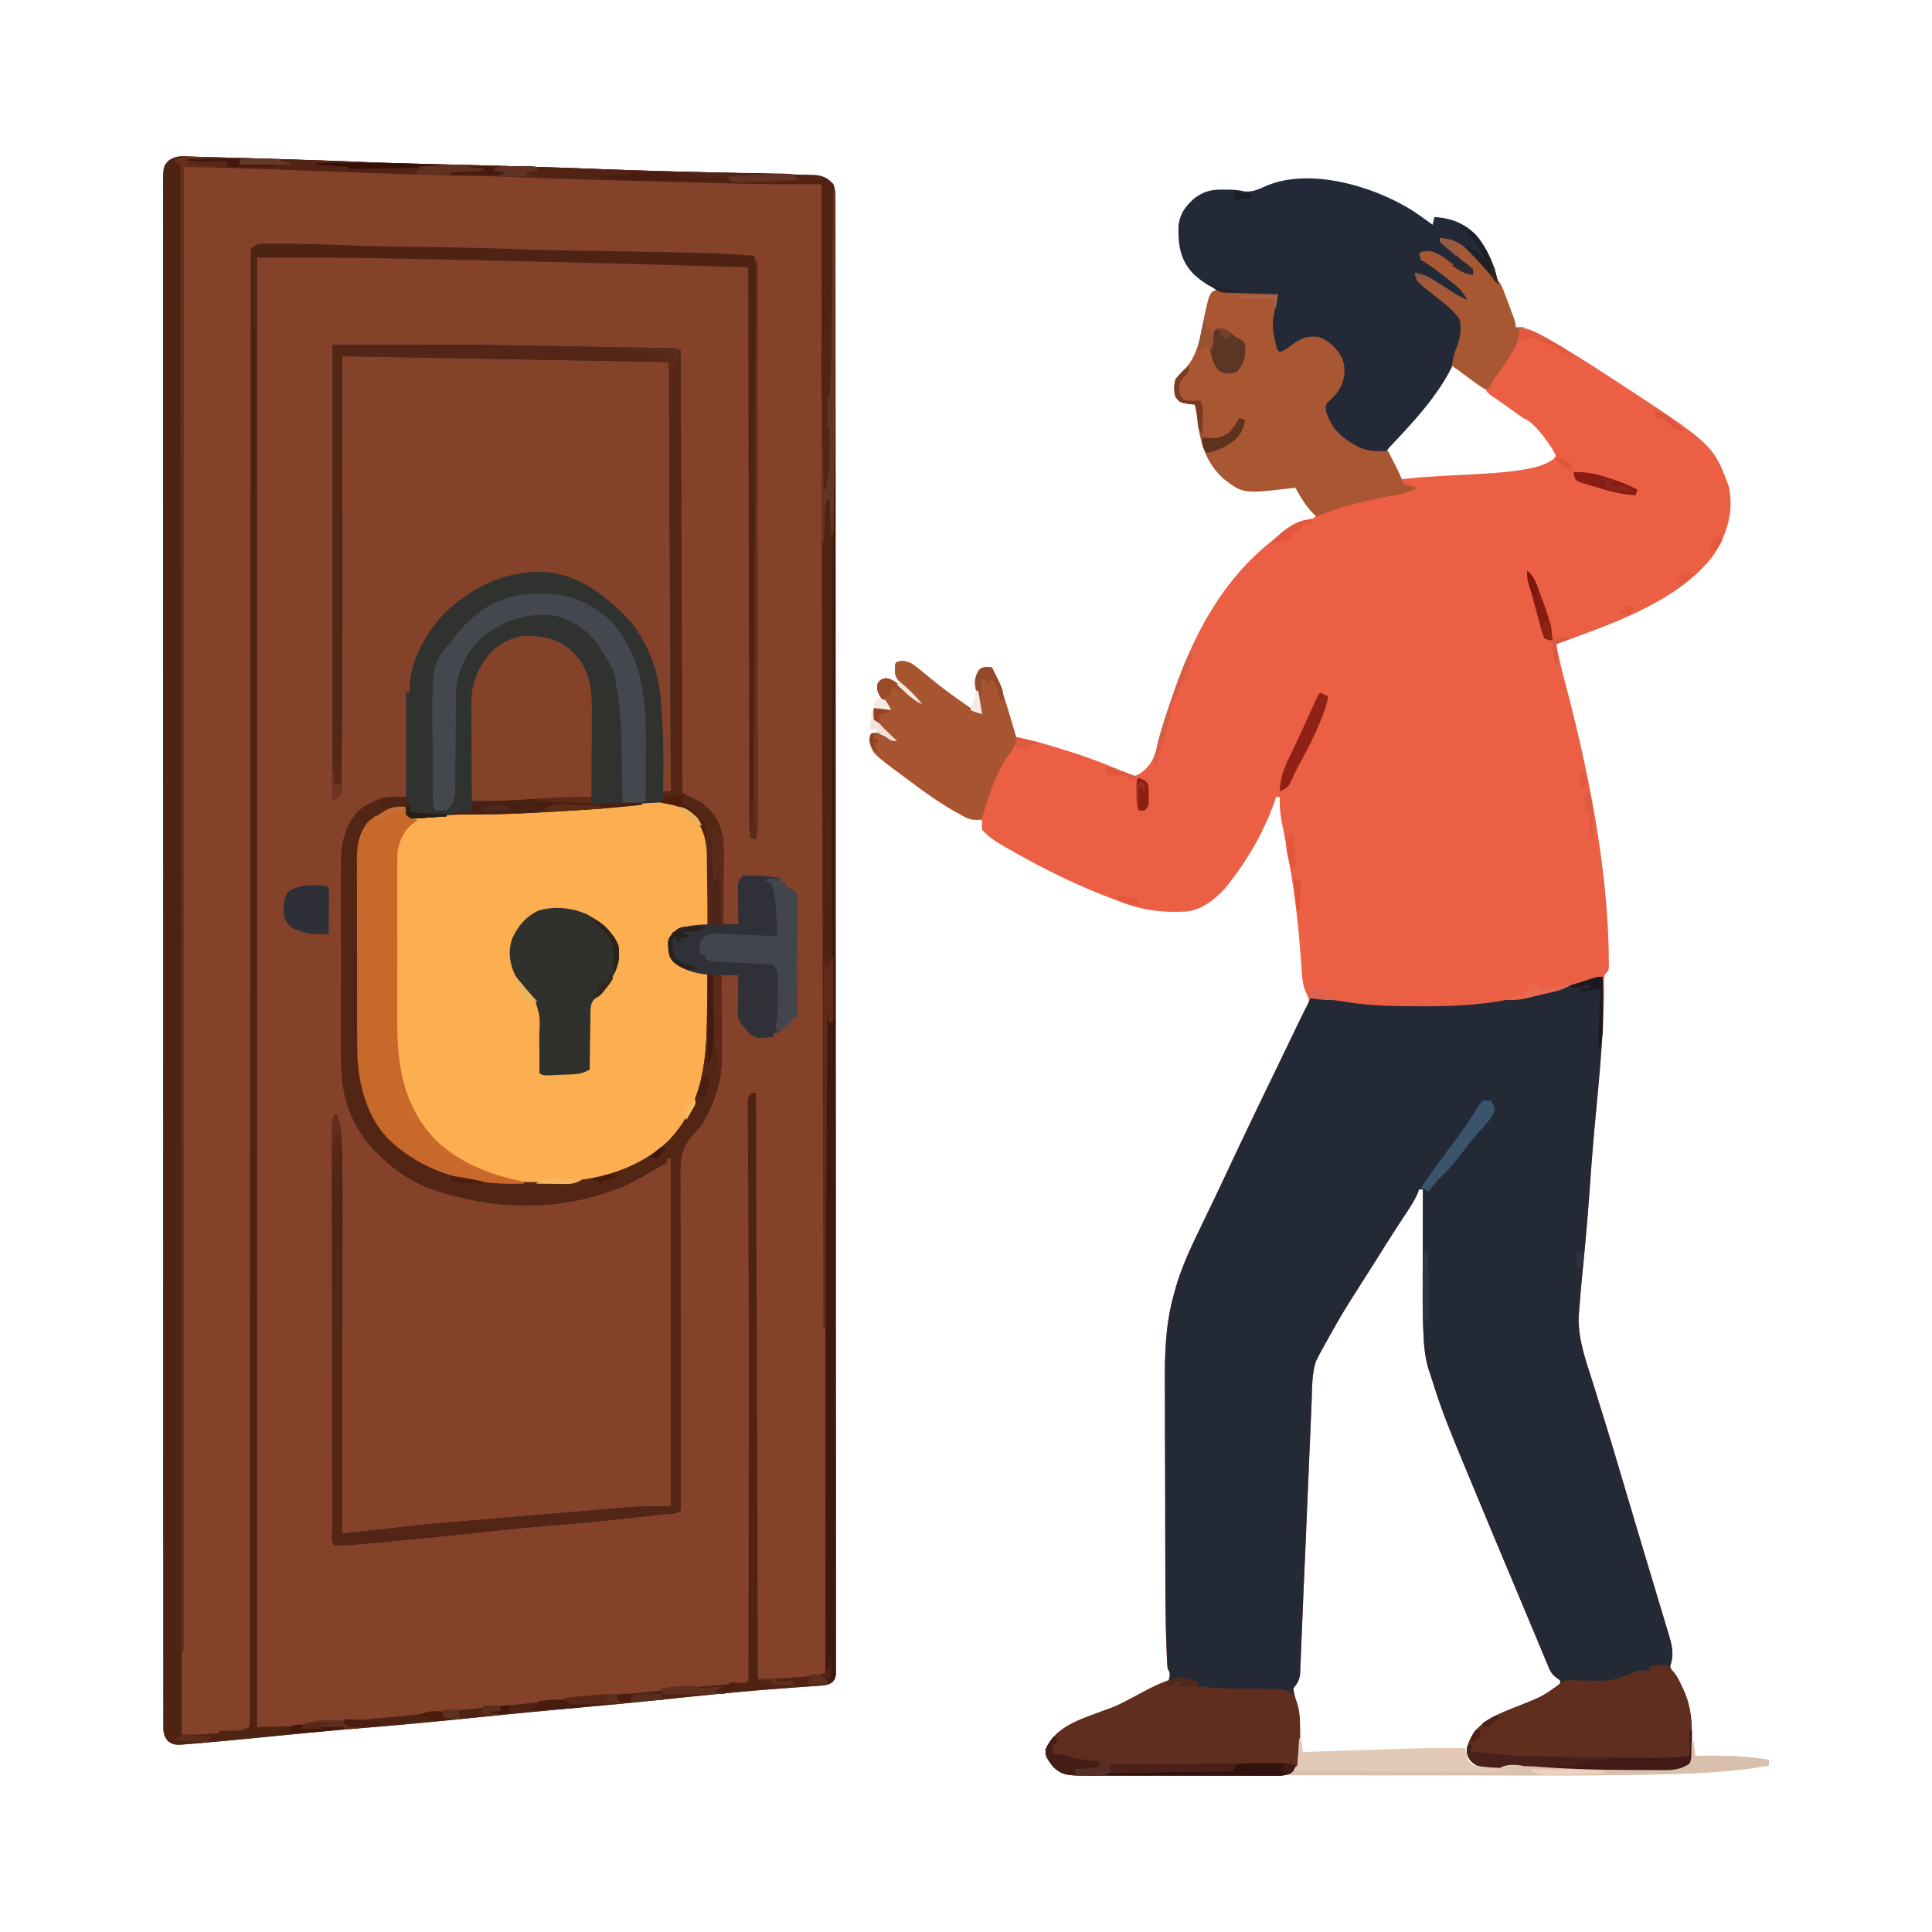 <svg xmlns="http://www.w3.org/2000/svg" viewBox="0 0 500 500"><path fill="#85422A" d="M50.719 41.777c.526.022.526.022 1.063.038.733.022 1.466.05 2.197.089 1.653.066 3.306.094 4.959.127l4.014.117 2.198.066 4.574.133c1.914.061 3.828.117 5.741.172 6.775.194 13.55.394 20.321.687 7.365.311 14.734.471 22.103.654 12.787.31 25.568.665 38.349 1.153 7.464.282 14.929.515 22.396.709.434.006.868.017 1.315.028 4.33.111 8.661.221 12.992.327 1.613.033 3.227.072 4.841.111 1.101.027 2.203.055 3.304.077 1.683.039 3.365.094 5.048.15.703.027 1.406.044 2.109.066 1.09.022 2.179.067 3.269.111.959.028.959.028 1.938.061 1.965.344 2.819.887 4.208 2.3.509 1.529.563 2.554.564 4.156l.004 1.679-.003 1.862.004 1.978c.003 1.818.003 3.636.001 5.459 0 1.978.003 3.951.004 5.928.004 3.927.005 7.85.006 11.777 0 4.697.003 9.401.007 14.099.008 11.357.011 22.715.013 34.073l.005 16.109c.006 18.371.012 36.741.014 55.111v6.931l.001 6.96v1.743c.002 18.664.01 37.328.021 55.992a89732.086 89732.086 0 0 1 .021 65.645v1.614c0 8.587.006 17.173.013 25.76.007 8.623.009 17.245.005 25.867-.002 5.128 0 10.257.007 15.386.005 3.42.005 6.84 0 10.26-.003 1.953-.003 3.906.003 5.858.007 2.097.002 4.194-.004 6.292l.011 1.859-.01 1.683v1.455c-.187 1.2-.187 1.2-.851 2.098-1.359.978-2.712.908-4.36 1.025l-1.073.082c-.766.057-1.531.112-2.297.164-1.223.083-2.445.174-3.666.268-1.259.096-2.519.192-3.777.285-3.867.288-7.727.631-11.586.998l-1.96.185c-5.586.531-11.165 1.114-16.746 1.694-6.622.688-13.249 1.312-19.88 1.905-7.154.64-14.304 1.311-21.45 2.033l-1.261.127-4.897.494c-9.335.944-18.67 1.84-28.022 2.592-5.591.451-11.176.964-16.76 1.503l-1.048.1c-3.164.305-6.329.611-9.493.922-4.385.431-8.77.846-13.159 1.235l-1.55.143c-1.343.119-2.686.223-4.029.322l-1.146.107c-1.638.102-2.545.107-3.874-.903-1.129-1.455-1.159-2.194-1.16-4.021l-.015-1.776.014-1.957c-.003-.695-.005-1.389-.009-2.083-.009-1.919-.005-3.838.002-5.757.004-2.083-.002-4.166-.008-6.25-.008-3.654-.009-7.31-.004-10.964.006-5.436.001-10.871-.006-16.306-.013-9.705-.013-19.411-.009-29.116.004-8.494.004-16.988 0-25.481l-.001-3.414-.003-5.143c-.006-15.947-.008-31.894-.003-47.841l.001-1.823.005-14.657c.008-19.061.004-38.121-.011-57.182-.015-21.4-.023-42.799-.018-64.199l.002-6.84.001-1.701c.001-8.489-.004-16.978-.011-25.468-.01-9.65-.01-19.301.002-28.951.006-5.404.006-10.807-.005-16.215-.006-3.607-.004-7.212.007-10.819.005-2.056.007-4.117-.003-6.173a524.33 524.33 0 0 1 .007-5.608 228.55 228.55 0 0 0-.015-2.982c.05-4.782.05-4.782 1.496-6.345 1.776-1.13 2.908-1.103 5.003-1.019Z" style="stroke-width:1px" transform="translate(-2.012 -1.288)"/><path fill="#EB6045" d="M341.733 135.505c-.1-.206 10.235-6 15.074-8.264 9.917-4.64 42.789-1.197 47.808-7.79.41-.539-5.145-8.872-8.13-9.824-.261-.083-4.814-3.393-5.511-3.883-3.213-2.26-3.898-2.442-4.429-3.606-4.811-10.534 8.977-16.078 9.182-16.064 2.505.366 4.496 1.566 6.668 2.807.439.25.878.496 1.329.751 4.62 2.626 9.107 5.443 13.555 8.35l1.448.94c26.664 17.378 26.664 17.378 30.697 28.266 1.31 6.333-.323 11.878-3.627 17.323-9.004 12.48-27.141 18.388-41.026 23.514.648 3.455 1.46 6.834 2.377 10.225 6.023 22.826 11.066 47.955 11.226 71.638l.021 1.489c-.115 1.2-.115 1.2-1.116 2.201-.145 1.135-.145 1.135-.119 2.487a781.517 781.517 0 0 0-.037 3.548c-.14 7.847-.819 15.637-1.532 23.451l-.171 1.879-.342 3.756-.169 1.858-.169 1.844a824.28 824.28 0 0 0-1.244 15.616 694.805 694.805 0 0 1-1.395 16.957 1443.98 1443.98 0 0 1-.691 7.189 300.037 300.037 0 0 0-.549 6.347 234.875 234.875 0 0 1-.255 3.03c-.295 5.929 1.61 11.203 3.39 16.789l1.02 3.294c.716 2.322 1.437 4.642 2.16 6.961 1.645 5.292 3.22 10.607 4.797 15.92.882 2.971 1.766 5.941 2.651 8.911l.532 1.79c1.02 3.426 2.045 6.851 3.077 10.275.851 2.829 1.699 5.658 2.545 8.489.358 1.192.718 2.383 1.078 3.574.497 1.646.991 3.293 1.482 4.94l.449 1.469c.785 2.651 1.498 5.066.684 7.806-.281.951-.281.951.246 1.842l.668.932c3.668 5.492 4.567 10.652 4.471 17.166l-.014 1.754a752.756 752.756 0 0 1-.049 4.25c-2.836 1.92-4.852 2.293-8.239 2.249l-1.409.005c-1.537 0-3.074-.016-4.61-.034l-1.601-.01a624.386 624.386 0 0 1-25.453-.716 562.847 562.847 0 0 0-3.67-.162 420.58 420.58 0 0 1-5.15-.259l-1.549-.06c-2.321-.147-3.526-.273-5.439-1.676-.915-1.338-.915-1.338-.947-3.308.682-3.302 2.599-5.382 5.277-7.286 2.609-1.556 5.451-2.622 8.263-3.752 5.576-2.185 5.576-2.185 10.506-5.504v-1l-.935-.683c-1.191-.914-1.536-1.531-2.109-2.901l-.543-1.276-.57-1.386-.611-1.448c-.656-1.56-1.305-3.125-1.954-4.688l-1.362-3.243c-.902-2.148-1.8-4.297-2.696-6.447a1481.697 1481.697 0 0 0-3.086-7.354c-1.425-3.378-2.84-6.759-4.248-10.144l-1.252-3.005c-10.86-26.074-10.86-26.074-14.248-36.661l-.424-1.267c-.802-2.636-1.122-5.214-1.268-7.96l-.062-1.127c-.201-3.914-.217-7.821-.202-11.739l.002-2.252c.002-1.944.007-3.887.012-5.831.006-1.995.008-3.991.01-5.988.006-3.892.014-7.785.025-11.677h-1.001l-.348 1.012c-.838 1.912-1.939 3.568-3.091 5.304-.501.763-1 1.526-1.499 2.29l-.784 1.197a488.863 488.863 0 0 0-3.752 5.894l-.752 1.193-1.517 2.409c-.771 1.223-1.545 2.443-2.32 3.663-5.881 9.227-5.881 9.227-11.202 18.782l-.513.968-.473.937c-.135.267-.272.533-.413.808-1.088 3.301-.984 7.047-1.123 10.491l-.069 1.605c-.076 1.75-.148 3.5-.222 5.25l-.159 3.708c-.14 3.266-.278 6.533-.415 9.798l-.414 9.741-.081 1.918c-.212 4.974-.428 9.947-.647 14.92-.145 3.312-.284 6.624-.414 9.937-.077 1.893-.158 3.786-.241 5.678a367.1 367.1 0 0 0-.102 2.576 367.72 367.72 0 0 1-.148 3.472l-.078 1.934c-.255 1.682-.663 2.326-1.743 3.593.123 1.469.578 2.75 1.012 4.159.751 3.036.693 6.114.708 9.225l.05 1.846.011 1.773.02 1.606c-.403 1.883-1.221 2.375-2.801 3.404-1.166.583-1.844.565-3.143.568l-1.362.006-1.498-.001c-.52.003-1.04.004-1.576.005-1.727.005-3.454.006-5.181.007l-3.598.005c-2.519.003-5.037.004-7.556.003-3.222 0-6.445.008-9.667.016-2.479.005-4.959.006-7.438.006-1.188.001-2.376.003-3.563.007-1.665.005-3.331.003-4.996.001l-1.478.008c-6.931-.032-6.931-.032-9.704-1.998-2.243-2.692-2.243-2.692-2.404-4.698 1.908-4.388 5.728-6.498 10.027-8.238 2.16-.839 4.336-1.635 6.514-2.425 4.198-1.525 8.377-3.044 12.358-5.084l1.576-.807c1.27-.802 1.27-.802 1.623-2.19.144-1.213.144-1.213-.454-2.207-.176-1.574-.21-3.16-.274-4.742l-.063-1.534c-.278-7.47-.266-14.946-.282-22.419l-.006-2.439c-.01-3.818-.017-7.635-.021-11.452-.005-4.362-.018-8.724-.039-13.086-.015-3.406-.022-6.811-.023-10.218a1019.71 1019.71 0 0 0-.019-6.058c-.05-8.375-.022-16.471 2.229-24.611l.295-1.101c1.463-5.383 3.646-10.281 6.083-15.284a3087.54 3087.54 0 0 1 3.461-7.203 819.798 819.798 0 0 0 3.369-7.092l.54-1.148 1.071-2.279a2159.133 2159.133 0 0 1 10.821-22.621c.941-1.941 1.878-3.883 2.814-5.825l.486-1.009 1.874-3.887 1.273-2.638.73-1.515a127.355 127.355 0 0 1 1.549-3.064c.752-1.283.752-1.283.561-2.412a42.023 42.023 0 0 0-.907-2.007c-.665-1.946-.766-3.799-.895-5.842l-.201-2.706-.107-1.442c-.74-9.906-2.106-19.576-3.979-29.329l-.263-1.381c-.163-.847-.33-1.692-.5-2.537-.448-2.299-.639-4.414-.559-6.757h-1.001l-.361 1.193c-2.6 7.361-6.418 14.132-11.146 20.321l-.967 1.276c-2.577 3.16-6.404 6.378-10.592 6.846-6.31.355-11.61-.303-17.458-2.619l-2.385-.899c-8.038-3.079-15.718-6.743-23.225-10.952l-1.449-.81c-6.078-3.465-6.078-3.465-8.463-5.85a50.902 50.902 0 0 1 0-2.502l-1.514-.127c-2.201-.319-3.873-1.227-5.771-2.343l-1.051-.606c-3.557-2.088-6.882-4.453-10.175-6.93l-.878-.652c-9.113-6.766-9.113-6.766-9.628-9.792 0-1.563 0-1.563.499-2.064 2.672-.31 3.863.483 6.004 2.001l-1.203-1.097-1.548-1.467-.796-.719c-1.343-1.291-1.929-1.999-2.159-3.873.203-1.349.203-1.349.703-1.849.834-.02 1.668-.021 2.502 0 .049-.716.049-.716-1-1.876-1.003-1.629-1.31-2.276-1.001-4.127 1.001-1.001 1.001-1.001 2.1-1.235 2.102.351 3.264 1.583 4.811 2.986l.905.795c.735.647 1.463 1.301 2.19 1.956.058-.697.058-.697-1.077-1.608l-2.783-2.72c-1.367-1.405-1.627-1.755-1.706-3.708.062-1.47.062-1.47.563-1.97 1.535-.273 2.594-.241 3.955.562a77.362 77.362 0 0 1 3.205 2.565c.795.642 1.591 1.282 2.389 1.921l1.226.987c1.939 1.525 3.937 2.958 5.954 4.377.536.383.536.383 1.084.772l1.008.708c.438.306.438.306.883.62.883.584.883.584 2.309.997l-.328-1.173c-1.933-7.232-1.933-7.232-.578-10.085.906-.75.906-.75 2.251-.875l1.157.125c1.88 3.43 3.009 6.954 4.127 10.694l.552 1.8c1.324 4.368 1.324 4.368 1.324 5.517l.854.148c3.753.694 7.356 1.75 10.998 2.885l1.911.59a139.607 139.607 0 0 1 13.725 5.098l1.329.556 1.149.501c1.069.331 1.069.331 2.112-.165 3.42-2.203 4.11-4.735 5.07-8.487 6.197-22.522 15.262-44.11 36.016-56.468 1.325-.663 2.424-.985 3.883-1.193Z" style="stroke-width:1px" transform="translate(-2.012 -1.288)"/><path fill="#242936" d="M416.779 254.078c.551 12.846-.83 25.536-2.026 38.311a716.548 716.548 0 0 0-1.257 15.628 688.853 688.853 0 0 1-1.395 16.957 1443.98 1443.98 0 0 1-.691 7.189 300.037 300.037 0 0 0-.549 6.347 234.875 234.875 0 0 1-.255 3.03c-.295 5.929 1.61 11.203 3.39 16.789l1.02 3.294c.716 2.322 1.437 4.642 2.16 6.961 1.645 5.292 3.22 10.607 4.797 15.92.882 2.971 1.766 5.94 2.651 8.911l.532 1.79c1.02 3.426 2.045 6.851 3.077 10.275.851 2.829 1.699 5.658 2.545 8.489.358 1.192.718 2.383 1.078 3.574.497 1.646.991 3.293 1.482 4.94l.449 1.469c.785 2.651 1.498 5.066.684 7.806-.281.951-.281.951.246 1.842l.668.932c3.668 5.492 4.567 10.652 4.471 17.166l-.014 1.754a752.756 752.756 0 0 1-.049 4.25c-2.836 1.92-4.852 2.293-8.239 2.249l-1.409.005c-1.537 0-3.074-.016-4.61-.034l-1.601-.01a624.386 624.386 0 0 1-25.453-.716 562.847 562.847 0 0 0-3.67-.162 420.58 420.58 0 0 1-5.15-.259l-1.549-.06c-2.321-.147-3.526-.273-5.439-1.676-.915-1.338-.915-1.338-.947-3.308.682-3.302 2.599-5.382 5.277-7.286 2.609-1.556 5.451-2.622 8.263-3.752 5.576-2.185 5.576-2.185 10.506-5.504v-1l-.935-.683c-1.191-.914-1.536-1.531-2.109-2.901l-.543-1.276-.57-1.386-.611-1.448c-.656-1.56-1.305-3.125-1.954-4.688l-1.362-3.243c-.902-2.148-1.8-4.297-2.696-6.447a1481.697 1481.697 0 0 0-3.086-7.354c-1.425-3.378-2.84-6.759-4.248-10.144l-1.252-3.005c-10.86-26.074-10.86-26.074-14.248-36.661l-.424-1.267c-.802-2.636-1.122-5.214-1.268-7.96l-.062-1.127c-.201-3.914-.217-7.821-.202-11.739l.002-2.252c.002-1.944.007-3.887.012-5.831.006-1.995.008-3.991.01-5.988.006-3.892.014-7.785.025-11.677h-1.001l-.348 1.012c-.838 1.912-1.939 3.568-3.091 5.304-.501.763-1 1.526-1.499 2.29l-.784 1.197a488.863 488.863 0 0 0-3.752 5.894l-.752 1.193-1.517 2.409c-.771 1.223-1.545 2.443-2.32 3.663-5.881 9.227-5.881 9.227-11.202 18.782l-.513.968-.473.937-.413.808c-1.088 3.301-.984 7.047-1.123 10.491l-.069 1.605c-.076 1.75-.148 3.5-.222 5.25l-.159 3.708c-.14 3.266-.278 6.533-.415 9.798l-.414 9.741-.081 1.918c-.212 4.974-.428 9.947-.647 14.92-.145 3.312-.284 6.624-.414 9.937-.077 1.893-.158 3.786-.241 5.678a367.1 367.1 0 0 0-.102 2.576 367.72 367.72 0 0 1-.148 3.472l-.078 1.934c-.255 1.682-.663 2.326-1.743 3.593.123 1.469.578 2.75 1.012 4.159.751 3.036.693 6.114.708 9.225l.05 1.846.011 1.773.02 1.606c-.403 1.883-1.221 2.375-2.801 3.404-1.166.583-1.844.565-3.143.568l-1.362.006-1.498-.001c-.52.003-1.04.004-1.576.005-1.727.005-3.454.006-5.181.007l-3.598.005c-2.519.003-5.037.004-7.556.003-3.222 0-6.445.008-9.667.016-2.479.005-4.959.006-7.438.006-1.188.001-2.376.003-3.563.007-1.665.005-3.331.003-4.996.001l-1.478.008c-6.931-.032-6.931-.032-9.704-1.998-2.243-2.692-2.243-2.692-2.404-4.698 1.908-4.388 5.728-6.498 10.027-8.238 2.16-.839 4.336-1.635 6.514-2.425 4.198-1.525 8.377-3.044 12.358-5.084l1.576-.807c1.27-.802 1.27-.802 1.623-2.19.144-1.213.144-1.213-.454-2.207-.176-1.574-.21-3.16-.274-4.742l-.063-1.535c-.278-7.469-.266-14.945-.282-22.418l-.006-2.439c-.01-3.818-.017-7.635-.021-11.452-.005-4.362-.018-8.724-.039-13.086-.015-3.406-.022-6.811-.023-10.218a1019.71 1019.71 0 0 0-.019-6.058c-.05-8.375-.022-16.471 2.229-24.611l.295-1.101c1.463-5.383 3.646-10.281 6.083-15.284a3087.54 3087.54 0 0 1 3.461-7.203 819.798 819.798 0 0 0 3.369-7.092l.54-1.148 1.071-2.279a2130.633 2130.633 0 0 1 10.823-22.625c.934-1.928 1.865-3.857 2.795-5.786l.482-1.001 1.858-3.854a588.538 588.538 0 0 1 4.744-9.673c3.591.245 7.114.632 10.661 1.25 5.994.812 12.005.871 18.044.876l1.34.001c6.931-.006 13.661-.33 20.486-1.628l1.237-.226c5.999-1.122 11.891-2.665 17.774-4.276l1.802-.492c.929-.255 1.856-.511 2.783-.769.918-.24.918-.24 1.419-.24Z" style="stroke-width:1px" transform="translate(-2.012 -1.288)"/><path fill="#FCAE50" d="M180.635 211.052c2.611 2.349 4.256 5.197 4.634 8.731.042 1.366.038 2.723.016 4.089l-.007 1.497c-.009 1.565-.027 3.13-.046 4.694l-.021 3.199c-.016 2.603-.042 5.205-.073 7.808l-1.589.201-2.069.268-1.047.132c-1.5.195-2.862.42-4.301.9-.797 2.392-.853 4.57.032 6.91 1.839 2.077 4.23 2.573 6.844 3.137l1.213.264.917.195c.05 3.131.086 6.262.11 9.393.01 1.062.023 2.123.041 3.185.128 7.978-.164 15.416-3.997 22.631l-.517.999c-1.625 3.016-3.67 5.451-6.143 7.819l-.894.94c-8.336 8.19-20.987 9.751-32.057 9.725-1.37-.002-2.739.009-4.109.022-13.335.048-25.439-2.63-35.389-12.043-8.231-8.765-7.758-21.389-7.751-32.518l-.006-3.746a2909.84 2909.84 0 0 1-.001-7.817c.002-2.671-.001-5.341-.01-8.011a2420.54 2420.54 0 0 1-.014-9.716c0-1.229-.003-2.46-.008-3.689-.006-1.718-.002-3.435.003-5.153l-.011-1.528c.025-3.414.456-6.227 2.453-9.102 2.614-2.551 5.325-4.282 9.033-4.542l1.219.125 1.001 2.502c9.822-.317 19.632-.796 29.444-1.339 1.992-.11 3.983-.217 5.974-.324 7.7-.415 15.393-.831 23.072-1.536 10.582-.935 10.582-.935 14.054 1.698Z" style="stroke-width:1px" transform="translate(-2.012 -1.288)"/><path fill="#303230" d="M88.078 90.477c35.818 0 35.818 0 46.709.2 1.254.025 2.508.045 3.763.066l7.628.134c3.26.061 6.52.116 9.78.17 2.55.04 5.101.086 7.652.131 1.206.02 2.412.045 3.618.064 1.652.025 3.304.056 4.956.086.491.01.981.015 1.486.025l1.348.03c.387.005.773.01 1.172.02.943.075.943.075 1.943.575l.501 114.571 5.003 2.502c1.47 1.281 1.47 1.281 2.502 2.501l.813.907c2.161 3.439 2.398 6.566 2.335 10.522l-.007 1.53c-.008 1.601-.027 3.201-.046 4.802-.008 1.091-.014 2.181-.02 3.271-.017 2.662-.042 5.324-.074 7.986h4.003l-.017-.987c-.02-1.474-.033-2.949-.046-4.423-.008-.513-.016-1.025-.026-1.553l-.009-1.49-.016-1.373c.114-1.181.114-1.181 1.114-2.682 1.27-.164 1.27-.164 2.814-.125l1.622.039c1.881.103 3.709.3 5.57.586v1.001h1.001v1.001l.938.438c1.063.562 1.063.562 2.064 1.563.121 1.335.121 1.335.113 3.053v1.942l-.016 2.107-.004 2.149a1186.96 1186.96 0 0 1-.025 5.661c-.01 1.925-.014 3.849-.019 5.774-.011 3.778-.028 7.556-.049 11.333h-1.001l-.313.876c-.946 1.548-2.138 2.222-3.689 3.127h-1.001v1c-4.491.393-4.491.393-6.472-1.125l-1.032-1.376-.807-.917c-.873-1.362-.868-2.189-.841-3.797l.015-1.554.038-1.612.02-1.636c.018-1.331.042-2.662.074-3.992h-4.503l.024 2.246c.027 2.775.045 5.55.059 8.325.007 1.197.017 2.394.03 3.59.018 1.729.027 3.458.033 5.187l.024 1.597c.001 5.198-1.103 9.984-3.484 14.607-.147.309-.294.617-.444.936-.798 1.583-1.566 2.857-2.835 4.119-3.483 3.529-3.986 6.305-4 11.037l.038 2.588c-.003.922-.008 1.844-.014 2.765a580.39 580.39 0 0 0 .021 7.464c.016 2.605.007 5.211 0 7.817-.01 4.929.002 9.857.023 14.786.028 6.708.023 13.416.019 20.124l-.001 4.824-.001 1.579c0 3.104.005 6.208.015 9.312.006 1.923.01 3.847.014 5.771l.01 2.686c.006 1.216.009 2.433.012 3.649l.007 1.088c0 .829-.026 1.658-.057 2.487-1.061 1.062-3.262.879-4.731 1.044l-1.328.153c-1.452.167-2.902.329-4.353.492l-1.511.17a593.64 593.64 0 0 1-20.579 1.977c-6.513.509-13.003 1.177-19.498 1.886a1226.56 1226.56 0 0 1-26.049 2.571c-1.37.123-2.741.243-4.112.363l-1.219.109c-2.062.175-4.103.328-6.174.241-.917-.918-.564-2.204-.569-3.426l.002-1.284-.004-1.354c-.003-1.509-.002-3.018-.002-4.527l-.005-3.232c-.005-2.935-.006-5.869-.006-8.804 0-2.446-.003-4.891-.004-7.337-.005-5.768-.005-11.536-.005-17.304 0-5.959-.005-11.919-.013-17.877-.007-5.109-.009-10.216-.009-15.324 0-3.055-.001-6.109-.006-9.164-.005-2.872-.005-5.744-.002-8.616.001-1.056-.001-2.112-.003-3.169-.004-1.438-.002-2.875.002-4.313l-.008-1.277c.012-1.948.027-2.902 1.132-4.561 1.012 2.557 1.21 4.864 1.31 7.574l.057 1.332c.185 4.67.201 9.338.191 14.01v2.829c0 2.525-.003 5.049-.006 7.574-.004 2.652-.004 5.303-.004 7.954-.002 5.006-.006 10.011-.011 15.016-.005 5.705-.009 11.41-.011 17.115-.005 11.721-.014 23.441-.025 35.163l6.715-.718 1.907-.203c3.017-.323 6.033-.648 9.047-.999a294.88 294.88 0 0 1 10.276-.998l3.208-.264 1.832-.151c2.728-.226 5.455-.458 8.182-.689 3.694-.313 7.39-.624 11.084-.932 2.408-.202 4.814-.404 7.221-.609 2.369-.202 4.738-.401 7.107-.598.889-.073 1.778-.149 2.666-.226 1.246-.107 2.492-.21 3.737-.312l1.067-.094c3.692-.295 7.255-.212 11.003-.212v-90.055h-1v1.001l-1.553.88a128.904 128.904 0 0 0-3.525 2.087c-13.668 8.24-32.025 10.098-47.458 6.287l-.997-.248-1.11-.252c-7.912-1.805-14.122-4.896-19.903-10.755l-1.202-1.186c-5.996-6.235-8.625-14.214-8.563-22.763l-.011-1.839a578.69 578.69 0 0 1 .002-4.93c.005-1.732 0-3.464-.004-5.196-.003-2.906.001-5.812.011-8.718a1460 1460 0 0 0-.004-10.037c-.008-2.89-.01-5.778-.005-8.668.003-1.718.004-3.436-.002-5.155-.005-1.916.002-3.832.013-5.749l-.012-1.696c.05-4.746 1.033-9.319 4.385-12.867 3.923-3.31 7.224-3.753 12.396-3.753v-27.016h1.001l-.065-1.526c.232-7.104 4.492-14.223 9.246-19.262 7.266-6.719 15.655-10.807 25.684-10.434 8.956.642 16.222 6.399 22.17 12.711 1.181 1.428 2.118 2.876 3.001 4.503l.79 1.401c2.881 5.391 3.913 10.8 4.308 16.86l.121 1.731c.416 6.508.381 13.014.285 19.532h2.001l-.501-111.069c-41.853-.741-41.853-.741-84.551-1.501.02 25.958.02 25.958.045 51.916.007 10.379-.006 20.757-.045 31.136l-.005 1.234c-.017 4.88-.047 9.76-.102 14.64-.014 1.325-.023 2.65-.03 3.976a641.416 641.416 0 0 1-.059 5.372l-.002 1.581-.029 1.432-.014 1.237c-.259 1.046-.259 1.046-2.261 2.547V90.477Zm75.288 119.101c-10.841.855-21.695 1.432-32.554 1.999l-3.901.205c-2.075.11-4.149.218-6.224.325l-2.322.121a67524.198 67524.198 0 0 0-5.049.259c-1.744.066-3.48.077-5.225.066l-1.001-2.502c-3.913.099-6.541 1.134-9.387 3.841-3.091 3.375-3.267 6.675-3.25 11.092l-.005 1.641c-.005 1.788-.001 3.575.001 5.364l-.002 3.742c-.002 2.952.001 5.903.007 8.853.005 3.006 0 6.01-.006 9.015-.003 2.579-.002 5.157 0 7.735.001 1.231 0 2.461-.002 3.692-.139 11.031-.139 11.031 2.482 21.665l.397 1.022c2.8 6.894 8.089 12.145 14.768 15.395 7.167 2.991 14.487 4.565 22.234 4.604l1.343.009c.934.005 1.867.008 2.801.01 1.404.005 2.808.02 4.213.036 11.41.067 23.311-2.274 31.919-10.331 6.871-6.791 10.533-15.876 10.677-25.496.008-2.587-.016-5.174-.048-7.762l-.021-3.237c-.016-2.621-.041-5.242-.073-7.864l-1.225-.276-1.62-.381-1.601-.369c-1.879-.573-3.49-1.243-4.716-2.82-.662-2.225-.579-4.455.156-6.66 2.217-.726 4.329-1.059 6.647-1.278l1.345-.129 1.014-.094c.049-3.124.086-6.247.11-9.372.01-1.061.023-2.122.041-3.183.024-1.532.036-3.063.044-4.594l.031-1.422c.002-3.873-1.041-6.982-3.353-10.103-2.433-2.377-4.544-3.464-7.987-3.436-3.565.052-7.107.335-10.658.618Z" style="stroke-width:1px" transform="translate(-2.012 -1.288)"/><path fill="#4F2314" d="M50.719 41.777c.526.022.526.022 1.063.038.733.022 1.466.05 2.197.089 1.653.066 3.306.094 4.959.127l4.014.117 2.198.066 4.574.133c1.914.061 3.828.117 5.741.172 6.775.194 13.55.394 20.321.687 7.365.311 14.734.471 22.103.654 12.787.31 25.568.665 38.349 1.153 7.464.282 14.929.515 22.396.709.434.006.868.017 1.315.028 4.33.111 8.661.221 12.992.327 1.613.033 3.227.072 4.841.111 1.101.027 2.203.055 3.304.077 1.683.039 3.365.094 5.048.15.703.027 1.406.044 2.109.066 1.09.022 2.179.067 3.269.111.959.028.959.028 1.938.061 1.965.344 2.819.887 4.208 2.3.509 1.529.563 2.554.564 4.156l.004 1.679-.003 1.862.004 1.978c.003 1.818.003 3.636.001 5.459 0 1.978.003 3.951.004 5.928.004 3.927.005 7.85.006 11.777 0 4.697.003 9.401.007 14.099.008 11.357.011 22.715.013 34.073l.005 16.109c.006 18.371.012 36.741.014 55.111v6.931l.001 6.96v1.743c.002 18.664.01 37.328.021 55.992a89732.086 89732.086 0 0 1 .021 65.645v1.614c0 8.587.006 17.173.013 25.76.007 8.623.009 17.245.005 25.867-.002 5.128 0 10.257.007 15.386.005 3.42.005 6.84 0 10.26-.003 1.953-.003 3.906.003 5.858.007 2.097.002 4.194-.004 6.292l.011 1.859-.01 1.683v1.455c-.187 1.2-.187 1.2-.851 2.098-1.359.978-2.712.908-4.36 1.025l-1.073.082c-.766.057-1.531.112-2.297.164-1.223.083-2.445.174-3.666.268-1.259.096-2.519.192-3.777.285-3.867.288-7.727.631-11.586.998l-1.96.185c-5.586.531-11.165 1.114-16.746 1.694-6.622.688-13.249 1.312-19.88 1.905-7.154.64-14.304 1.311-21.45 2.033l-1.261.127-4.897.494c-9.335.944-18.67 1.84-28.022 2.592-5.591.451-11.176.964-16.76 1.503l-1.048.1c-3.164.305-6.329.611-9.493.922-4.385.431-8.77.846-13.159 1.235l-1.55.143c-1.343.119-2.686.223-4.029.322l-1.146.107c-1.638.102-2.545.107-3.874-.903-1.129-1.455-1.159-2.194-1.16-4.021l-.015-1.776.014-1.957c-.003-.695-.005-1.389-.009-2.083-.009-1.919-.005-3.838.002-5.757.004-2.083-.002-4.166-.008-6.25-.008-3.654-.009-7.31-.004-10.964.006-5.436.001-10.871-.006-16.306-.013-9.705-.013-19.411-.009-29.116.004-8.494.004-16.988 0-25.481l-.001-3.414-.003-5.143c-.006-15.947-.008-31.894-.003-47.841l.001-1.823.005-14.657c.008-19.061.004-38.121-.011-57.182-.015-21.4-.023-42.799-.018-64.199l.002-6.84.001-1.701c.001-8.489-.004-16.978-.011-25.468-.01-9.65-.01-19.301.002-28.951.006-5.404.006-10.807-.005-16.215-.006-3.607-.004-7.212.007-10.819.005-2.056.007-4.117-.003-6.173a524.33 524.33 0 0 1 .007-5.608 228.55 228.55 0 0 0-.015-2.982c.05-4.782.05-4.782 1.496-6.345 1.776-1.13 2.908-1.103 5.003-1.019Zm-1.164 2.671-.5 405.75c4.327.037 4.327.037 8.54-.311l1.513-.199 1.516-.21 1.575-.204c2.363-.117 2.363-.117 4.367-1.077a43.09 43.09 0 0 0 .063-2.516l.005-1.665-.004-1.856.004-1.959c.002-1.811.002-3.621.001-5.432-.001-1.964.001-3.928.004-5.891.003-3.448.005-6.895.005-10.343 0-5.125.003-10.251.007-15.377.006-8.092.01-16.184.014-24.277.005-12.841.014-25.683.026-38.526l.012-14.809.001-1.662.031-39.192.001-1.733c.009-13.345.017-26.691.024-40.036l.001-1.739.006-13.884c.009-19.059.022-38.118.042-57.176l.008-8.067.001-1.604c.009-8.536.011-17.071.012-25.608 0-8.57.007-17.141.018-25.712.007-5.097.01-10.196.006-15.294-.002-3.402.002-6.799.01-10.201.004-1.941.006-3.883.001-5.824a931.49 931.49 0 0 1 .01-6.253l-.01-1.851.011-1.672.002-1.446.188-1.131c1.77-1.18 2.504-1.119 4.6-1.114.639 0 1.277.006 1.935.006.504.005.504.005 1.019.005.972.006 1.945.011 2.917.011 4.124.017 8.235.156 12.355.333 7.378.321 14.756.415 22.139.51 8.029.105 16.048.243 24.072.565 5.799.233 11.598.327 17.401.41 3.16.044 6.318.1 9.478.15.619.011 1.237.022 1.875.038 21.77.366 21.77.366 32.288 1.087.497 1.49.563 2.468.562 4.024l.003 1.591-.005 1.746c.002.92.002.92.002 1.856a5047.166 5047.166 0 0 0-.004 10.611c0 3.177-.002 6.359-.005 9.536-.004 4.598-.005 9.196-.005 13.792-.001 7.458-.005 14.915-.01 22.373-.005 7.245-.008 14.49-.01 21.735l-.001 1.353-.001 6.719c-.005 18.586-.014 37.172-.025 55.758-1.044-.842-1.465-1.284-1.691-2.627l-.003-1.347-.014-1.557.007-1.715-.01-1.818a927.412 927.412 0 0 1-.007-5.004c0-1.798-.008-3.595-.015-5.392-.012-3.116-.017-6.232-.02-9.347-.003-4.504-.015-9.009-.028-13.513-.022-7.308-.037-14.616-.048-21.923a18903.862 18903.862 0 0 0-.044-22.625l-.018-6.584a58510.05 58510.05 0 0 1-.111-54.639l-13.081-.375c-2.026-.061-4.052-.115-6.078-.175-12.236-.35-24.472-.68-36.711-.952-1.342-.027-2.684-.061-4.025-.088a7084.37 7084.37 0 0 0-32.905-.693c-1.128-.017-2.256-.039-3.384-.055-10.3-.2-20.588-.161-30.893-.161v380.231c3.994 0 7.833-.084 11.79-.443.544-.046 1.088-.094 1.648-.143 1.785-.156 3.57-.317 5.355-.478l1.883-.167c10.822-.962 21.631-2.038 32.438-3.156a2474.57 2474.57 0 0 1 24.464-2.399 3593.12 3593.12 0 0 0 32.377-3.164l1.4-.142c2.453-.247 4.906-.478 7.362-.692l1.547-.135c.981-.085 1.962-.167 2.943-.248l1.319-.114 1.167-.097c.895-.042.895-.042 1.384-.63.05-.805.065-1.612.065-2.419l.006-1.596-.002-1.775.005-1.868c.003-1.72.004-3.44.005-5.159.001-1.852.004-3.703.008-5.555.006-3.21.01-6.421.013-9.632a12855.607 12855.607 0 0 1 .038-20.414l.002-1.313.03-14.806.002-1.367c.013-7.317.022-14.635.031-21.952.008-7.505.023-15.009.042-22.514.012-4.633.019-9.267.02-13.9.001-3.173.008-6.346.018-9.52.006-1.833.01-3.666.006-5.499-.003-1.983.006-3.967.015-5.95l-.008-1.772.013-1.6.002-1.388.189-1.093 1.502-1.001.5 151.593c6.102.003 6.102.003 12.132-.47l1.253-.131c2.129-.198 2.129-.198 4.126-.9.026-49.68.003-99.359-.191-179.625-.02-8.069-.04-16.137-.058-24.207-.121-52.654-.309-105.308-.752-181.403l-3.235-.1c-.964-.033-1.928-.055-2.893-.089-2.673-.083-5.345-.16-8.019-.249-9.174-.277-9.174-.277-13.308-.405-3.046-.094-6.093-.188-9.14-.277-.791-.027-.791-.027-1.597-.049-8.66-.261-17.322-.488-25.984-.671-4.366-.1-8.727-.211-13.09-.41a440.702 440.702 0 0 0-10.473-.344c-.389-.005-.779-.016-1.181-.016-.405-.011-.811-.017-1.229-.028-.865-.022-1.73-.033-2.595-.05-.439-.011-.876-.022-1.328-.028-7.175-.144-14.346-.382-21.518-.653-.906-.034-1.812-.061-2.717-.1-4.081-.155-8.162-.311-12.243-.477l-5.225-.199c-.797-.028-1.594-.061-2.391-.094-8.984-.377-17.93-.266-26.935-.266Z" style="stroke-width:1px" transform="translate(-2.012 -1.288)"/><path fill="#542616" d="M88.078 90.477c35.818 0 35.818 0 46.709.2 1.254.025 2.508.045 3.763.066l7.628.134c3.26.061 6.52.116 9.78.17 2.55.04 5.101.086 7.652.131 1.206.02 2.412.045 3.618.064 1.652.025 3.304.056 4.956.086.491.01.981.015 1.486.025l1.348.03c.387.005.773.01 1.172.02.943.075.943.075 1.943.575l.501 114.571 5.003 2.502c1.47 1.281 1.47 1.281 2.502 2.501l.813.907c2.161 3.439 2.398 6.566 2.335 10.522l-.007 1.53c-.008 1.601-.027 3.201-.046 4.802-.008 1.091-.014 2.181-.02 3.271-.017 2.662-.042 5.324-.074 7.986h4.003l-.017-.987c-.02-1.474-.033-2.949-.046-4.423-.008-.513-.016-1.025-.026-1.553l-.009-1.49-.016-1.373c.114-1.181.114-1.181 1.114-2.682 1.27-.164 1.27-.164 2.814-.125l1.622.039c1.881.103 3.709.3 5.57.586v1.001h1.001v1.001l.938.438c1.063.562 1.063.562 2.064 1.563.121 1.335.121 1.335.113 3.053v1.942l-.016 2.107-.004 2.149a1186.96 1186.96 0 0 1-.025 5.661c-.01 1.925-.014 3.849-.019 5.774-.011 3.778-.028 7.556-.049 11.333h-1.001l-.313.876c-.946 1.548-2.138 2.222-3.689 3.127h-1.001v1c-4.491.393-4.491.393-6.472-1.125l-1.032-1.376-.807-.917c-.873-1.362-.868-2.189-.841-3.797l.015-1.554.038-1.612.02-1.636c.018-1.331.042-2.662.074-3.992h-4.503l.024 2.246c.027 2.775.045 5.55.059 8.325.007 1.197.017 2.394.03 3.59.018 1.729.027 3.458.033 5.187l.024 1.597c.001 5.198-1.103 9.984-3.484 14.607-.147.309-.294.617-.444.936-.798 1.583-1.566 2.857-2.835 4.119-3.483 3.529-3.986 6.305-4 11.037l.038 2.588c-.003.922-.008 1.844-.014 2.765a580.39 580.39 0 0 0 .021 7.464c.016 2.605.007 5.211 0 7.817-.01 4.929.002 9.857.023 14.786.028 6.708.023 13.416.019 20.124l-.001 4.824-.001 1.579c0 3.104.005 6.208.015 9.312.006 1.923.01 3.847.014 5.771l.01 2.686c.006 1.216.009 2.433.012 3.649l.007 1.088c0 .829-.026 1.658-.057 2.487-1.061 1.062-3.262.879-4.731 1.044l-1.328.153c-1.452.167-2.902.329-4.353.492l-1.511.17a593.64 593.64 0 0 1-20.579 1.977c-6.513.509-13.003 1.177-19.498 1.886a1226.56 1226.56 0 0 1-26.049 2.571c-1.37.123-2.741.243-4.112.363l-1.219.109c-2.062.175-4.103.328-6.174.241-.917-.918-.564-2.204-.569-3.426l.002-1.284-.004-1.354c-.003-1.509-.002-3.018-.002-4.527l-.005-3.232c-.005-2.935-.006-5.869-.006-8.804 0-2.446-.003-4.891-.004-7.337-.005-5.768-.005-11.536-.005-17.304 0-5.959-.005-11.919-.013-17.877-.007-5.109-.009-10.216-.009-15.324 0-3.055-.001-6.109-.006-9.164-.005-2.872-.005-5.744-.002-8.616.001-1.056-.001-2.112-.003-3.169-.004-1.438-.002-2.875.002-4.313l-.008-1.277c.012-1.948.027-2.902 1.132-4.561 1.012 2.557 1.21 4.864 1.31 7.574l.057 1.332c.185 4.67.201 9.338.191 14.01v2.829c0 2.525-.003 5.049-.006 7.574-.004 2.652-.004 5.303-.004 7.954-.002 5.006-.006 10.011-.011 15.016-.005 5.705-.009 11.41-.011 17.115-.005 11.721-.014 23.441-.025 35.163l6.715-.718 1.907-.203c3.017-.323 6.033-.648 9.047-.999a294.88 294.88 0 0 1 10.276-.998l3.208-.264 1.832-.151c2.728-.226 5.455-.458 8.182-.689 3.694-.313 7.39-.624 11.084-.932 2.408-.202 4.814-.404 7.221-.609 2.369-.202 4.738-.401 7.107-.598.889-.073 1.778-.149 2.666-.226 1.246-.107 2.492-.21 3.737-.312l1.067-.094c3.692-.295 7.255-.212 11.003-.212v-90.055h-1v1.001l-1.553.88a128.904 128.904 0 0 0-3.525 2.087c-13.668 8.24-32.025 10.098-47.458 6.287l-.997-.248-1.11-.252c-7.912-1.805-14.122-4.896-19.903-10.755l-1.202-1.186c-5.996-6.235-8.625-14.214-8.563-22.763l-.011-1.839a578.69 578.69 0 0 1 .002-4.93c.005-1.732 0-3.464-.004-5.196-.003-2.906.001-5.812.011-8.718a1460 1460 0 0 0-.004-10.037c-.008-2.89-.01-5.778-.005-8.668.003-1.718.004-3.436-.002-5.155-.005-1.916.002-3.832.013-5.749l-.012-1.696c.05-4.746 1.033-9.319 4.385-12.867 3.011-2.541 6.1-3.835 10.02-3.784l1.352.014 1.024.017c.629 1.454 1.001 2.4 1.001 4.003l9.505.5v.501c-1.562.112-3.126.213-4.69.312l-1.348.098-1.29.078-1.191.079c-.986-.067-.986-.067-1.987-1.068v-2.001c-3.99.619-7.203 1.918-9.943 4.972-2.225 3.206-2.209 6.191-2.194 9.961l-.005 1.641c-.004 1.788-.001 3.575.002 5.364l-.003 3.742c-.002 2.952.002 5.903.007 8.853.005 3.006 0 6.01-.005 9.015-.004 2.579-.002 5.157 0 7.735.001 1.231 0 2.461-.002 3.692-.139 11.031-.139 11.031 2.482 21.665l.395 1.02c2.744 6.765 7.747 11.681 14.269 14.897 7.164 2.994 14.488 4.564 22.234 4.604l1.343.008c.934.005 1.867.008 2.801.01 1.404.005 2.808.021 4.213.036 11.746.07 23.706-2.475 32.447-10.85 8.622-9.19 9.722-20.249 9.85-32.238l.052-3.237c.042-2.621.077-5.242.105-7.864l-1.25-.186-1.638-.255c-.537-.082-1.073-.165-1.625-.248-2.306-.481-3.706-1.311-5.18-3.188-.483-1.738-.657-3.362-.314-5.128 1.087-1.459 1.886-2.273 3.597-2.908 1.339-.09 2.654-.103 3.996-.1l1.369.003 1.045.003c-.022-3.124-.057-6.248-.104-9.372a482.526 482.526 0 0 1-.032-3.183 468.711 468.711 0 0 0-.06-4.594l-.002-1.422c-.09-4.127-1.275-8.002-4.305-10.947-2.415-1.559-4.655-2.264-7.505-2.501v-1.001h1.001l-.5-2.001h2.001l-.501-111.069c-41.853-.741-41.853-.741-84.551-1.501.02 25.958.02 25.958.045 51.916.007 10.379-.006 20.757-.045 31.136l-.005 1.234c-.017 4.88-.047 9.76-.102 14.64-.014 1.325-.023 2.65-.03 3.976a641.416 641.416 0 0 1-.059 5.372l-.002 1.581-.029 1.432-.014 1.237c-.259 1.046-.259 1.046-2.261 2.547V90.477Z" style="stroke-width:1px" transform="translate(-2.012 -1.288)"/><path fill="#242937" d="M368.224 56.218a109.674 109.674 0 0 1 4.528 3.242c.165-.66.33-1.325.5-2.001 4.261.233 7.908 1.635 10.882 4.782 3.001 3.763 4.841 8.004 5.629 12.727-.288-.361-.576-.726-.872-1.096-3.834-4.765-7.858-9.68-14.137-10.91v.997l.899.416c1.729.92 3.048 2.239 4.479 3.558.301.271.602.543.912.814.769.707 1.495 1.463 2.215 2.218v1.501c-2.378-.25-3.969-1.376-5.848-2.751-2.787-1.999-4.145-2.819-7.661-2.752v1.502c.416.188.416.188.839.387 3.984 2.103 8.155 5.26 11.169 8.617v1.501c-2.009-.325-3.484-1.336-5.191-2.407-.551-.345-1.102-.684-1.669-1.04a142.583 142.583 0 0 1-3.279-2.161c-1.194-.781-1.982-1.181-3.37-1.396 1.769 3.287 4.626 5.223 7.505 7.505.777.65 1.549 1.305 2.314 1.971.316.27.632.545.958.825 1.24 1.201 1.347 2.197 1.418 3.862-.224 11.257-10.927 22.504-18.249 30.31-.969.983-.969.983-1.45 2.056-4.658.345-8.504-1.239-12.129-4.153-1.99-1.924-3.082-4.017-4.006-6.603.168-2.348 1.177-3.183 2.763-4.839 1.873-1.986 2.123-4.103 2.052-6.744-.39-2.442-1.664-4.253-3.476-5.889-1.981-1.351-3.736-1.541-6.081-1.171-1.696.57-2.9 1.561-4.227 2.742-.912.64-.912.64-2.913.64-1.162-1.095-1.473-1.806-1.7-3.392.03-4.057.656-7.699 1.7-11.617-.358.011-.716.016-1.085.025-1.64.03-3.279.05-4.919.07l-1.706.04c-5.7.051-9.977-1.556-14.202-5.468-3.43-3.716-3.919-7.451-3.811-12.394.376-3.236 1.849-5.098 4.21-7.22 2.514-1.785 4.365-2.2 7.442-2.167l1.88.022c1.684.078 1.684.078 3.56.449 2.13.166 3.54-.504 5.463-1.369 11.656-5.037 28.655.216 38.664 6.761Z" style="stroke-width:1px" transform="translate(-2.012 -1.288)"/><path fill="#A95632" d="M317.75 76.284c1.47.185 1.47.185 2.47.685.943.08 1.888.125 2.834.16a1611.303 1611.303 0 0 0 3.483.12c.592.025 1.184.045 1.793.065 1.467.055 2.932.105 4.398.155l-.234 1.311c-1.422 6.619-1.422 6.619-.006 12.883.244.27.488.54.74.815 1.373-.605 2.437-1.35 3.597-2.281 2.031-1.456 3.911-2.001 6.409-1.721 2.773 1 4.664 2.867 6.08 5.418.892 2.287.838 4.363.057 6.674-.817 1.781-1.575 2.862-3.041 4.198-1.26 1.15-1.26 1.15-1.188 2.848 1.481 4.675 3.94 6.885 8.196 9.224 2.017.944 3.563 1.221 5.781 1.188l1.212-.013c.301-.007.603-.012.914-.018.575 1.136 1.148 2.272 1.72 3.408l.493.975c.685 1.362 1.307 2.673 1.79 4.122 1.757.616 1.757.616 3.502 1.001-2.323 1.548-4.996 1.807-7.704 2.327-6.272 1.217-12.443 2.581-18.312 5.177-2.438-2.151-3.912-4.689-5.503-7.504l-.831.109c-12.648 1.481-12.648 1.481-17.787-2.458-4.769-4.38-6.219-9.907-6.775-16.141-.125-1.04-.349-2.014-.623-3.024-.547-.051-1.094-.1-1.658-.155-2.255-.421-2.255-.421-3.346-1.847-.461-1.565-.399-2.926 0-4.502.911-1.211 1.932-2.247 2.989-3.332 3.085-3.558 3.629-9.021 4.598-13.503 1.346-6.049 1.346-6.049 3.952-6.364Z" style="stroke-width:1px" transform="translate(-2.012 -1.288)"/><path fill="#532515" d="m104.714 207.518 1.352.014 1.024.017c.629 1.454 1.001 2.4 1.001 4.003l9.505.5v.501c-1.562.112-3.126.213-4.69.312l-1.348.098-1.29.078-1.191.079c-.986-.067-.986-.067-1.987-1.068v-2.001c-3.99.619-7.203 1.918-9.943 4.972-2.225 3.206-2.209 6.191-2.194 9.961l-.005 1.641c-.004 1.788-.001 3.575.002 5.364l-.003 3.742c-.002 2.952.002 5.903.007 8.853.005 3.006 0 6.01-.005 9.015-.004 2.579-.002 5.157 0 7.735.001 1.231 0 2.461-.002 3.692-.139 11.031-.139 11.031 2.482 21.665l.395 1.02c2.744 6.765 7.747 11.681 14.269 14.897 7.164 2.994 14.488 4.564 22.234 4.604a871.75 871.75 0 0 0 4.144.018c1.404.005 2.808.021 4.213.036 11.746.07 23.706-2.475 32.447-10.85 8.549-9.112 9.721-20.091 9.85-31.988l.052-3.165c.042-2.562.076-5.123.105-7.685h3.502c.038 3.523.064 7.048.083 10.571.007 1.197.017 2.394.03 3.59.018 1.729.027 3.458.033 5.187l.024 1.597c.001 5.198-1.103 9.984-3.484 14.607-.147.309-.294.617-.444.936-.798 1.583-1.566 2.857-2.835 4.119-3.483 3.529-3.986 6.305-4 11.037l.038 2.588c-.003.922-.008 1.844-.014 2.765a580.39 580.39 0 0 0 .021 7.464c.016 2.605.007 5.211 0 7.817-.01 4.929.002 9.857.023 14.786.028 6.708.023 13.416.019 20.124l-.001 4.824-.001 1.579c0 3.104.005 6.208.015 9.312.006 1.923.01 3.847.014 5.771l.01 2.686c.006 1.216.009 2.433.012 3.649l.007 1.088c0 .829-.026 1.658-.057 2.487-1.061 1.062-3.262.879-4.731 1.044l-1.328.153c-1.452.167-2.902.329-4.353.492l-1.511.17a593.64 593.64 0 0 1-20.579 1.977c-6.513.509-13.003 1.177-19.498 1.886a1226.56 1226.56 0 0 1-24.577 2.439l-1.472.132c-1.37.123-2.741.243-4.112.363l-1.219.109c-2.062.175-4.103.328-6.174.241-.917-.918-.564-2.204-.569-3.426l.002-1.284-.004-1.354c-.003-1.509-.002-3.018-.002-4.527l-.005-3.232c-.005-2.935-.006-5.869-.006-8.804 0-2.446-.003-4.891-.004-7.337-.005-5.768-.005-11.536-.005-17.304 0-5.959-.005-11.919-.013-17.877-.007-5.109-.009-10.216-.009-15.324 0-3.055-.001-6.109-.006-9.164-.005-2.872-.005-5.744-.002-8.616.001-1.056-.001-2.112-.003-3.169-.004-1.438-.002-2.875.002-4.313l-.008-1.277c.012-1.948.027-2.902 1.132-4.561 1.012 2.557 1.21 4.864 1.31 7.574l.057 1.332c.185 4.67.201 9.338.191 14.01v2.829c0 2.525-.003 5.049-.006 7.574-.004 2.652-.004 5.303-.004 7.954-.002 5.006-.006 10.011-.011 15.016-.005 5.705-.009 11.41-.011 17.115-.005 11.721-.014 23.441-.025 35.163l6.715-.718 1.907-.203c3.017-.323 6.033-.648 9.047-.999a294.88 294.88 0 0 1 10.276-.998l3.208-.264 1.832-.151c2.728-.226 5.455-.458 8.182-.689 3.694-.313 7.39-.624 11.084-.932 2.408-.202 4.814-.404 7.221-.609 2.369-.202 4.738-.401 7.107-.598.889-.073 1.777-.149 2.666-.226 1.246-.107 2.492-.21 3.737-.312l1.067-.094c3.692-.295 7.255-.212 11.003-.212v-90.055h-1v1.001l-1.553.88a128.904 128.904 0 0 0-3.525 2.087c-13.668 8.24-32.025 10.098-47.458 6.287l-.997-.248-1.11-.252c-7.912-1.805-14.122-4.896-19.903-10.755l-1.202-1.186c-5.996-6.235-8.625-14.214-8.563-22.763l-.011-1.839a578.69 578.69 0 0 1 .002-4.93c.005-1.732 0-3.464-.004-5.196-.003-2.906.001-5.812.011-8.718.011-3.346.008-6.691-.004-10.037-.008-2.89-.01-5.778-.005-8.668.003-1.718.004-3.436-.002-5.155-.005-1.916.002-3.832.013-5.749l-.012-1.696c.05-4.746 1.033-9.319 4.385-12.867 3.011-2.541 6.1-3.835 10.02-3.784Z" style="stroke-width:1px" transform="translate(-2.012 -1.288)"/><path fill="#602E1E" d="M307.087 435.563c1.856.041 3.396.433 5.128 1.127v1c2.991.37 5.91.571 8.921.588l2.46.036c1.274.018 2.547.033 3.821.039 1.242.008 2.483.028 3.726.051l1.152-.004c1.736.04 2.745.149 4.152 1.203 2.431 3.378 1.984 8.004 2.003 11.971l.05 1.846.011 1.773.02 1.606c-.403 1.883-1.221 2.375-2.801 3.404-1.166.583-1.844.565-3.143.568l-1.362.006-1.498-.001c-.52.003-1.04.004-1.576.005-1.727.005-3.454.006-5.181.007l-3.598.005c-2.519.003-5.037.004-7.556.003-3.222 0-6.445.008-9.667.016-2.479.005-4.959.006-7.438.006-1.188.001-2.376.003-3.563.007-1.665.005-3.331.003-4.996.001l-1.478.008c-6.931-.032-6.931-.032-9.704-1.998-2.243-2.692-2.243-2.692-2.404-4.698 1.908-4.388 5.728-6.498 10.027-8.238 2.16-.839 4.336-1.635 6.514-2.425 5.159-1.874 13.091-7.586 17.98-7.912Z" style="stroke-width:1px" transform="translate(-2.012 -1.288)"/><path fill="#522314" d="M51.188 41.865c.423.006.845.011 1.282.022.46.011.92.028 1.394.034l1.478.033c1.626.033 3.25.077 4.876.116 1.158.033 2.316.056 3.474.083 8.501.2 16.998.499 25.494.832 10.709.415 21.418.698 32.132.964 11.645.288 23.285.62 34.924 1.064 7.463.282 14.926.515 22.392.709.434.006.868.017 1.315.028 4.33.111 8.661.221 12.992.327 1.613.033 3.227.072 4.841.111 1.101.027 2.203.055 3.304.077 1.683.039 3.365.094 5.048.15.703.027 1.406.044 2.109.066 1.09.022 2.179.067 3.269.111.959.028.959.028 1.938.061 1.965.344 2.819.887 4.208 2.3.451 1.352.563 2.128.562 3.519l.003 1.247-.004 1.374.001 1.463c.001 1.635-.001 3.269-.005 4.904v3.536c0 2.909-.003 5.814-.006 8.721-.004 2.416-.005 4.828-.007 7.244-.021 34.833-.143 69.665-.267 104.498l-.064 18.366-.004 1.332-.023 6.62c-.06 17.937-.123 35.872-.186 53.808l-1.001.5-.5-3.002-.5 81.55h-.501c-.065-24.301-.129-48.603-.191-72.904l-.023-8.795-.004-1.768-.064-24.208c-.037-13.992-.074-27.984-.108-41.976l-.005-1.678c-.119-48.116-.135-96.233-.105-144.351-.63 0-.63 0-1.272.005-1.592 0-3.184 0-4.776.006-1.014 0-2.028 0-3.042.005-6.405 0-12.801-.149-19.203-.327-1.205-.033-2.409-.066-3.615-.094-2.495-.072-4.991-.144-7.487-.205-3.16-.094-6.321-.177-9.481-.26-2.478-.072-4.956-.139-7.434-.205-1.164-.034-2.328-.061-3.493-.094-6.521-.178-13.04-.388-19.558-.665a519.513 519.513 0 0 0-12.168-.333c-13.012-.238-26.017-.748-39.021-1.236-1.742-.066-3.484-.133-5.225-.194-1.169-.038-2.337-.088-3.506-.133-8.606-.321-17.21-.532-25.82-.775v384.236h-.5l-.001-1.011c-.022-36.328-.045-72.656-.079-108.985l-.001-1.642-.034-35.349-.016-17.334-.002-1.742c-.018-18.654-.031-37.307-.041-55.961a100134.548 100134.548 0 0 0-.058-65.592l-.002-1.613c-.009-8.581-.013-17.163-.016-25.745-.002-8.619-.01-17.234-.023-25.855-.008-5.123-.011-10.251-.009-15.374.001-3.424-.004-6.837-.012-10.256-.005-1.951-.008-3.901-.003-5.858.004-2.094-.003-4.189-.011-6.284l.01-1.867-.013-1.674-.001-1.457-.189-1.136c-.495-.333-.99-.66-1.5-1.003 1.454-.826 2.464-1.12 4.134-1.081Z" style="stroke-width:1px" transform="translate(-2.012 -1.288)"/><path fill="#85422B" d="M147.115 167.525c3.942 2.74 6.867 6.147 7.777 10.946.372 2.758.289 5.537.277 8.314-.002.595-.002 1.189-.003 1.802-.002 1.891-.009 3.782-.015 5.673l-.007 3.857c-.005 3.144-.014 6.288-.025 9.432-1.949.975-4.357.705-6.503.782l-1.705.064c-7.601.256-15.206.199-22.81.155-.059-3.679-.103-7.359-.13-11.039-.013-1.71-.031-3.419-.059-5.128a530.315 530.315 0 0 1-.056-5.917l-.039-1.829c-.002-5.494 1.618-10.894 5.566-14.901 4.875-4.463 11.757-5.247 17.732-2.211Z" style="stroke-width:1px" transform="translate(-2.012 -1.288)"/><path fill="#602E1E" d="m433.289 432.186 1.001 1.001.717.619c1.076 1.211 1.642 2.508 2.316 3.977l.768 1.648c1.67 4.192 1.831 7.79 1.765 12.267l-.014 1.754a752.756 752.756 0 0 1-.049 4.25c-2.836 1.92-4.852 2.293-8.239 2.249l-1.409.005c-1.537 0-3.074-.016-4.61-.034l-1.601-.01a624.386 624.386 0 0 1-25.453-.716 562.847 562.847 0 0 0-3.67-.162 420.58 420.58 0 0 1-5.15-.259l-1.549-.06c-2.321-.147-3.526-.273-5.439-1.676-.915-1.338-.915-1.338-.947-3.308.682-3.302 2.599-5.382 5.277-7.286 2.609-1.556 5.451-2.622 8.263-3.752 6.23-2.471 6.23-2.471 11.507-6.504 1.02-.09 1.02-.09 2.277-.045l1.395.033 1.488.043c7.25.138 7.25.138 13.851-2.532 1.595-.063 1.595-.063 3.002 0v-1.001c1.622-.541 2.804-.609 4.503-.501Z" style="stroke-width:1px" transform="translate(-2.012 -1.288)"/><path fill="#C9682B" d="m107.09 210.051.375 1.188c.703 1.475 1.13 1.765 2.627 2.314l-1.376.969c-2.252 1.902-3.391 4.404-3.811 7.31a67.819 67.819 0 0 0-.075 4.207l-.011 1.605c-.008 1.74-.002 3.48.004 5.22a1630.736 1630.736 0 0 0 .005 11.32c.011 3.254.005 6.507-.007 9.761-.007 2.519-.005 5.039.001 7.557 0 1.199-.001 2.398-.005 3.596-.036 11.822 1.453 22.273 9.936 31.228 6.435 6.094 14.288 9.06 22.856 10.784v.501c-12.707.467-24.922-2.173-34.521-11.007-5.782-5.47-8.214-14.076-8.565-21.823-.102-3.849-.094-7.7-.091-11.551l-.006-3.746a2909.84 2909.84 0 0 1-.001-7.817c.002-2.671-.001-5.341-.01-8.011a2420.54 2420.54 0 0 1-.014-9.716c0-1.229-.003-2.46-.008-3.689-.006-1.718-.002-3.435.003-5.153l-.011-1.528c.025-3.414.456-6.227 2.453-9.102 2.885-2.816 6.077-4.845 10.252-4.417Z" style="stroke-width:1px" transform="translate(-2.012 -1.288)"/><path fill="#A75430" d="M235.44 172.302c2.552.334 3.952 1.733 5.888 3.353.795.642 1.591 1.282 2.389 1.921l1.226.987c1.939 1.525 3.937 2.958 5.954 4.377l1.084.772 1.008.708c.292.205.583.408.883.62.883.584.883.584 2.309.997l-.328-1.173c-1.933-7.232-1.933-7.232-.578-10.085.906-.75.906-.75 2.251-.875l1.157.125c1.877 3.421 2.99 6.93 4.096 10.663l1.054 3.496c.151.512.304 1.023.461 1.551.283.938.583 1.871.892 2.802-.538 1.715-1.316 3.032-2.376 4.471-3.286 4.833-5.053 10.46-6.629 16.041-1.683.567-2.407.537-4.088-.116a64.69 64.69 0 0 1-1.791-.979l-.981-.54c-4.091-2.316-7.88-5.074-11.651-7.871l-.952-.701c-9.034-6.686-9.034-6.686-9.554-9.743 0-1.563 0-1.563.499-2.064 2.672-.31 3.863.483 6.004 2.001l-1.203-1.097-1.548-1.467c-.263-.236-.525-.474-.796-.719-1.343-1.291-1.929-1.999-2.159-3.873.203-1.349.203-1.349.703-1.849.834-.02 1.668-.021 2.502 0 .049-.716.049-.716-1-1.876-1.003-1.629-1.31-2.276-1.001-4.127 1.001-1.001 1.001-1.001 2.1-1.235 2.102.351 3.264 1.583 4.811 2.986l.905.795c.735.647 1.463 1.301 2.19 1.956.058-.697.058-.697-1.077-1.608l-2.783-2.72c-1.367-1.405-1.627-1.755-1.706-3.708.08-1.884.08-1.884 1.835-2.196Z" style="stroke-width:1px" transform="translate(-2.012 -1.288)"/><path fill="#30302D" d="M154.082 238.004c3.506 1.908 6.449 4.314 8.042 8.069.489 4.727-1.386 8.47-4.221 12.162-.782.846-.782.846-1.813 1.401-1.231 1.2-1.226 2.11-1.274 3.786l-.001 1.137-.025 1.171c-.025 1.234-.035 2.467-.046 3.701-.014.837-.029 1.674-.045 2.51a701.332 701.332 0 0 0-.08 6.151c-1.494.851-2.638 1.145-4.35 1.226l-1.335.065-1.382.054c-.46.024-.919.048-1.393.071-3.412.153-3.412.153-4.548-.415l.01-1.598a400.68 400.68 0 0 0-.031-5.904c-.007-.85-.007-1.7-.001-2.549.195-4.792.195-4.792-1.23-9.218-.871-.842-1.772-1.531-2.75-2.244-.981-1.475-.981-1.475-1.689-2.846l-.731-1.381c-1.338-2.932-1.682-5.992-.647-9.08 1.517-3.297 3.435-5.641 6.704-7.272 4.112-1.306 8.977-.827 12.836 1.003Z" style="stroke-width:1px" transform="translate(-2.012 -1.288)"/><path fill="#2F3038" d="M194.143 228.062c1.27-.164 1.27-.164 2.814-.125l1.622.039c1.881.103 3.709.3 5.57.586v1.001h1.001v1.001l.938.438c1.063.562 1.063.562 2.064 1.563.121 1.335.121 1.335.113 3.053v1.942l-.016 2.107-.004 2.149a1186.96 1186.96 0 0 1-.025 5.661c-.01 1.925-.014 3.849-.019 5.774-.011 3.778-.028 7.556-.049 11.333h-1.001l-.313.876c-.946 1.548-2.138 2.222-3.689 3.127h-1.001v1c-4.491.393-4.491.393-6.472-1.125l-1.032-1.376-.807-.917c-.873-1.362-.868-2.189-.841-3.797l.015-1.554.038-1.612.02-1.636c.018-1.331.042-2.662.074-3.992l-1.54.052c-5.382.128-11.184.168-15.471-3.554-1.168-1.488-1.165-3.096-1.28-4.955.457-1.714 1.421-2.458 2.781-3.551 4.923-1.421 10.422-1.121 15.51-1l-.017-.987c-.02-1.474-.033-2.949-.046-4.423-.008-.513-.016-1.025-.026-1.553l-.009-1.49-.016-1.373c.114-1.181.114-1.181 1.114-2.682Z" style="stroke-width:1px" transform="translate(-2.012 -1.288)"/><path fill="#30322F" d="M150.617 162.022a48.859 48.859 0 0 1 5.003 4.002l.795.702c.959 1.087 1.565 2.27 2.238 3.551.778 1.473 1.545 2.865 2.47 4.253.295 1.085.551 2.182.782 3.282l.377 1.754c.718 4.129.915 8.199.891 12.384l-.002 1.493c-.003 1.554-.009 3.109-.015 4.664l-.007 3.185c-.006 2.586-.014 5.172-.024 7.759h5.002v.5c-7.204.798-14.406 1.321-21.644 1.717-1.736.096-3.472.198-5.208.299a320.37 320.37 0 0 1-22.177.485l-.501-1.501h1.001l-.007-1.169c-.02-3.651-.035-7.301-.045-10.952-.005-1.877-.012-3.753-.024-5.629-.011-1.814-.017-3.627-.019-5.441-.002-.688-.006-1.378-.011-2.068-.052-6.933 1.017-13.206 5.984-18.455 2.811-2.589 6.06-4.482 9.631-5.816l1.449-.551c4.687-1.356 9.789-.756 14.061 1.552Zm-21.951 8.411c-2.807 3.506-4.699 7.563-4.679 12.104v1.76l.016 1.876.004 1.939c.005 1.693.014 3.385.025 5.078.01 1.731.015 3.461.02 5.192.01 3.39.027 6.778.049 10.168 8.174.048 16.344.09 24.515-.219l1.652-.059c2.508-.01 2.508-.01 4.851-.723.026-3.765.043-7.53.056-11.295.005-1.28.011-2.559.02-3.839.012-1.844.018-3.688.022-5.532l.016-1.72c0-5.652-.761-10.75-4.741-15.011-3.841-3.61-8.061-4.354-13.206-4.296-3.583.359-6.194 1.972-8.62 4.577Z" style="stroke-width:1px" transform="translate(-2.012 -1.288)"/><path fill="#44474E" d="m140.986 154.924 1.626-.019c7.116-.013 12.868 2.66 18.011 7.617 8.683 10.27 8.679 22.725 8.567 35.553l-.013 3.065c-.011 2.47-.028 4.94-.049 7.41-1.442.481-2.35.554-3.846.532l-1.225-.014-.932-.017-.031-1.956c-.038-2.426-.082-4.853-.128-7.279-.019-1.044-.036-2.088-.053-3.132-.089-5.802-.273-11.427-1.29-17.152l-.375-2.626c-.584-2.823-2.048-5.008-3.627-7.379l-.875-1.564c-2.968-3.792-6.898-6.469-11.633-7.442-7.115-.603-13.122 1.458-18.667 6.004a20.607 20.607 0 0 0-6.417 13.953l-.01 1.519-.015 1.735-.011 1.853-.044 3.903c-.021 2.047-.039 4.093-.052 6.14a902.617 902.617 0 0 1-.061 5.935l-.005 1.856-.025 1.731-.012 1.518c-.25 1.762-.93 3.116-2.198 4.384-1 .02-2.001.021-3.001 0-.647-1.294-.571-2.24-.581-3.689l-.015-1.708-.006-1.86-.009-1.92c-.005-1.348-.008-2.696-.01-4.044a560.629 560.629 0 0 0-.02-4.1c-.17-20.562-.17-20.562 4.643-26.206l1.132-1.479c5.503-7.098 12.28-11.117 21.257-11.122Z" style="stroke-width:1px" transform="translate(-2.012 -1.288)"/><path fill="#3F190E" d="M217.658 112.992h.5a354581.245 354581.245 0 0 1 .043 93.631l.008 29.646a70441.468 70441.468 0 0 0 .005 16c.003 15.644.011 31.289.021 46.933a129135.421 129135.421 0 0 1 .018 55.013v1.353c.002 7.197.006 14.395.012 21.592.006 7.227.008 14.455.007 21.682-.001 4.3.001 8.599.007 12.898.003 2.867.003 5.735.001 8.602-.002 1.636-.001 3.273.003 4.91.004 1.758.002 3.516-.002 5.274l.008 1.561-.007 1.408v1.22c-.124.974-.124.974-1.125 1.975-1.345.134-2.647.043-4.002 0v-.501l3.502-.5c.58-1.738.535-3.183.5-5.003l-1 3.002h-.5V262.583l1 .5.5 2.502.501-152.593Z" style="stroke-width:1px" transform="translate(-2.012 -1.288)"/><path fill="#A85733" d="M374.754 62.962c4.008 0 6.951 2.477 9.717 5.209 1.485 1.549 2.885 3.175 4.291 4.795.248.225.496.446.752.676.92 1.016 1.29 1.956 1.771 3.237l.532 1.406c.179.485.357.971.541 1.465.184.491.368.976.558 1.477 1.349 3.602 1.349 3.602 1.349 4.748h2.502c-.496.165-.991.329-1.501.5l-.133 1.551c-.401 2.131-1.073 3.392-2.244 5.203-.179.285-.359.565-.544.855a97.874 97.874 0 0 1-3.051 4.463c-1.093 1.371-1.093 1.371-1.533 2.937l-1.5.5a45.413 45.413 0 0 1-3.503-2.407c-.625-.459-1.25-.925-1.876-1.385-.276-.21-.551-.416-.836-.631-.748-.55-1.519-1.065-2.291-1.581.22-1.756.585-3.261 1.283-4.877.893-2.307 1.223-4.693.718-7.13-1.292-1.921-2.852-3.287-4.658-4.722-.482-.386-.964-.776-1.461-1.176a519.986 519.986 0 0 0-2.505-1.991c-1.594-1.302-2.526-2.077-2.883-4.118 1.811.285 3.098.741 4.646 1.721.389.24.778.48 1.18.73.399.256.798.511 1.21.771a3141.266 3141.266 0 0 1 3.457 2.171 36.164 36.164 0 0 0 3.016 1.611c-1.227-2.496-3.009-3.872-5.16-5.533-.326-.26-.652-.515-.988-.781-1.484-1.17-2.968-2.276-4.568-3.283-1.292-.908-1.292-.908-1.792-2.41.5-.499.5-.499 2.001-.721 2.654.034 4.445 1.718 6.504 3.222.725.476 1.454.946 2.189 1.406l.95.606c.936.57.936.57 2.365.99-1.176-2.246-2.669-3.719-4.534-5.376-.272-.249-.543-.498-.822-.748-1.468-1.341-1.468-1.341-3.149-2.383v-.997Z" style="stroke-width:1px" transform="translate(-2.012 -1.288)"/><path fill="#E3CAB7" d="M338.231 451.198h.5l.501 3.502 1.171-.038c3.685-.119 7.37-.237 11.056-.353 1.894-.06 3.788-.12 5.682-.182 16.079-.522 16.079-.522 24.116-.427l.407 1.688c.423 1.923.423 1.923 2.095 2.814 1.295.151 2.548.255 3.846.313l1.064.059c.865.047 1.729.088 2.594.129v-.501a79.61 79.61 0 0 1 7.583.219c8.113.632 16.2.902 24.338.932 1.105.004 2.21.011 3.315.02 1.567.012 3.133.014 4.699.012l1.424.014c2.58-.019 4.467-.194 6.671-1.697.468-1.354.468-1.354.437-2.846l.059-1.506.004-1.151h.5l.501 3.502.883-.016c6.139-.095 12.058.042 18.128 1.017v1.5c-9.299 1.708-18.721 2.066-28.152 2.278l-1.377.032c-9.801.225-19.598.258-29.401.242-2.342-.003-4.683-.003-7.024-.004-4.396-.001-8.791-.005-13.186-.01-5.021-.006-10.041-.009-15.062-.011-10.291-.005-20.583-.014-30.874-.025l1.22-.969c.919-.735.919-.735 1.782-1.533a97.03 97.03 0 0 0 .282-3.534l.126-1.956.092-1.514Z" style="stroke-width:1px" transform="translate(-2.012 -1.288)"/><path fill="#43454D" d="M204.149 228.562v1.001h1.001v1.001l.938.438c1.063.562 1.063.562 2.064 1.563.121 1.335.121 1.335.113 3.053v1.942l-.016 2.107-.004 2.149a1186.96 1186.96 0 0 1-.025 5.661c-.01 1.925-.014 3.849-.019 5.774-.011 3.778-.028 7.556-.049 11.333h-1.001l-.313.876c-.936 1.533-2.174 2.204-3.689 3.127-.565-1.696-.368-2.296 0-4.003.108-2.021.092-4.042.094-6.066l.018-1.663c.001-.526.003-1.051.003-1.593.002-.479.005-.958.006-1.452-.036-1.36-.036-1.36-1.122-2.734-1.623-.295-1.623-.295-3.547-.348l-1.062-.057a376.698 376.698 0 0 0-3.364-.158c-1.121-.054-2.24-.11-3.36-.168-1.017-.052-2.035-.098-3.053-.145-1.623-.124-1.623-.124-3.125-.625v-1.001l-1.5-.499c-.154-1.696-.228-2.67.749-4.099 1.757-1.27 3.313-1.106 5.387-.991l1.203.042c1.265.047 2.528.108 3.793.169.858.034 1.716.068 2.575.1 2.102.081 4.204.175 6.305.275a697.637 697.637 0 0 0-.188-4.784l-.047-1.357c-.114-2.609-.351-4.911-1.266-7.367-.994-.749-.994-.749-2.001-1 1.598-.533 2.83-.538 4.502-.501Z" style="stroke-width:1px" transform="translate(-2.012 -1.288)"/><path fill="#68301C" d="M52.182 41.887c.539.011 1.078.017 1.634.028l1.243.033v.499c1.981.166 3.962.333 6.003.499-.165.499-.33.992-.5 1.502H49.555v384.236h-.5l-.001-1.011c-.022-36.328-.045-72.656-.079-108.985l-.001-1.642-.034-35.349-.016-17.334-.002-1.742c-.018-18.654-.031-37.307-.041-55.961a100134.548 100134.548 0 0 0-.058-65.592l-.002-1.613c-.009-8.581-.013-17.163-.016-25.745-.002-8.619-.01-17.234-.023-25.855-.008-5.123-.011-10.251-.009-15.374.001-3.424-.004-6.837-.012-10.256-.005-1.951-.008-3.901-.003-5.858.004-2.094-.003-4.189-.011-6.284l.01-1.867-.013-1.674-.001-1.457-.189-1.136c-.495-.333-.99-.66-1.5-1.003 1.739-1.07 3.108-1.103 5.128-1.059Z" style="stroke-width:1px" transform="translate(-2.012 -1.288)"/><path fill="#502415" d="M196.645 284.096h1.001v141.586h-.501l-.5-8.505h-.501c-.066-14.044-.13-28.089-.195-42.134l-.091-19.571a96933.909 96933.909 0 0 1-.121-26.111c-.029-6.032-.055-12.064-.075-18.096-.01-3.153-.028-6.307-.049-9.459-.014-2.032-.023-4.063-.031-6.095a677.4 677.4 0 0 0-.02-2.851 628.585 628.585 0 0 1-.019-3.884l-.015-1.156c.002-2.609.002-2.609 1.117-3.724Z" style="stroke-width:1px" transform="translate(-2.012 -1.288)"/><path fill="#411A15" d="M439.293 449.197h.5v8.505c-3.94 2.252-3.94 2.252-5.713 2.253l-1.221.013-1.305-.017-1.409.005c-1.537 0-3.074-.016-4.61-.034l-1.601-.01a624.386 624.386 0 0 1-25.453-.716 562.847 562.847 0 0 0-3.67-.162 420.58 420.58 0 0 1-5.15-.259l-1.549-.06c-2.344-.149-3.52-.26-5.431-1.711-1.017-1.436-1.169-2.086-.923-3.805l1-.5v2.001c1.279.121 2.559.238 3.839.352.998.089 1.996.18 2.993.275 5.531.485 11.072.551 16.62.655l1.603.032c6.637.13 13.273.236 19.91.25l1.831.007a84.3 84.3 0 0 0 9.739-.57v-6.504Z" style="stroke-width:1px" transform="translate(-2.012 -1.288)"/><path fill="#D9C0AE" d="M439.793 452.199h.5l.501 3.502.883-.016c6.139-.095 12.058.042 18.128 1.017v1.5c-9.299 1.708-18.721 2.066-28.152 2.278l-1.377.032c-9.801.225-19.598.258-29.401.242-2.342-.003-4.683-.003-7.024-.004-4.396-.001-8.791-.005-13.186-.01-5.021-.006-10.041-.009-15.062-.011-10.291-.005-20.583-.014-30.874-.025 1.569-1.046 1.9-1.124 3.682-1.111l1.349.002 1.477.018 1.558.007c1.118.006 2.236.014 3.354.023 1.768.015 3.536.024 5.304.03 5.028.021 10.055.053 15.083.088 3.074.022 6.147.036 9.221.046 1.173.005 2.345.013 3.518.025 1.639.015 3.277.021 4.916.026l1.473.021 1.355-.002 1.173.008c1.344-.228 1.998-.866 3.071-1.683 3.131-.2 6.224.113 9.348.357 7.522.567 15.03.765 22.573.794 1.105.004 2.21.011 3.315.02 1.567.012 3.133.014 4.699.012l1.424.014c2.58-.019 4.467-.194 6.671-1.697.468-1.354.468-1.354.437-2.846l.059-1.506.004-1.151Z" style="stroke-width:1px" transform="translate(-2.012 -1.288)"/><path fill="#4B2019" d="M288.201 457.702c6.097-.011 12.194-.021 18.291-.026 2.832-.002 5.662-.006 8.493-.012 2.732-.005 5.463-.008 8.195-.009 1.043-.001 2.085-.003 3.128-.006 1.459-.004 2.918-.004 4.377-.004l1.311-.006 1.207.003 1.046-.002c1.044.066 1.976.279 2.982.562-.501 1.502-.501 1.502-1.407 2.088-1.125.425-1.907.537-3.102.534l-1.195.004-1.296-.011-1.376.001c-1.5-.001-3-.008-4.499-.017a3242.732 3242.732 0 0 1-11.333-.028c-2.793-.01-5.587-.015-8.381-.02-5.48-.011-10.961-.028-16.441-.049l1-.501v-2.001l-1-.5Z" style="stroke-width:1px" transform="translate(-2.012 -1.288)"/><path fill="#2F2F37" d="M86.578 230.564c.5.5.5.5.557 1.659l-.008 1.517-.005 1.636-.012 1.722-.008 1.729c-.006 1.415-.013 2.829-.024 4.244-2.64.089-4.927.078-7.442-.844l-1.372-.475c-1.489-.852-1.981-1.636-2.693-3.183-.387-2.198-.234-4.625 1-6.505 3.066-1.975 6.455-1.768 10.007-1.5Z" style="stroke-width:1px" transform="translate(-2.012 -1.288)"/><path fill="#653524" d="M217.658 50.455h.5c.012 7.691.021 15.394.026 23.087.002 3.577.006 7.154.011 10.731.031 18.417-.1 36.82-.537 55.235h-.501l-.5-9.005-1 .5-.501 10.506h-.5v-39.525h.5l.501 22.515c.613-1.228.557-2.027.549-3.397l-.005-1.426-.013-1.493-.007-1.505c-.006-1.229-.014-2.458-.024-3.686h-.5a848.893 848.893 0 0 1-.031-4.222l-.014-1.216c-.004-1.022.019-2.043.045-3.068.247-.245.247-.245.5-.501.078-.78.125-1.56.158-2.346l.063-1.431.061-1.506.064-1.511c.054-1.235.105-2.476.154-3.712h.5l.501-43.024Z" style="stroke-width:1px" transform="translate(-2.012 -1.288)"/><path fill="#482012" d="M155.119 207.549v2.002l.813-.11c4.068-.481 8.108-.436 12.195-.39v.5c-7.204.798-14.406 1.321-21.644 1.717-1.736.096-3.472.198-5.208.299a320.37 320.37 0 0 1-22.177.485v-.5h5.003v-2.501c24.237-1.502 24.237-1.502 31.018-1.502Z" style="stroke-width:1px" transform="translate(-2.012 -1.288)"/><path fill="#39546C" d="M385.76 286.097h2.001c1.001 1.501 1.001 1.501.966 2.66-.612 1.765-1.672 2.952-2.904 4.313a617.79 617.79 0 0 0-1.505 1.722l-.782.897c-1.27 1.495-2.459 3.05-3.654 4.605-1.684 2.176-3.409 4.222-5.41 6.116-1.013.986-1.869 2.077-2.72 3.202l-2.002-1.001a672.594 672.594 0 0 1 9.478-13.041 109.318 109.318 0 0 0 5.708-8.494l.824-.979Z" style="stroke-width:1px" transform="translate(-2.012 -1.288)"/><path fill="#65301E" d="M197.646 68.963h.5c.011 18.843.02 37.684.025 56.523l.002 6.667.001 1.341c.002 7.172.006 14.344.01 21.515.005 7.355.008 14.709.009 22.064 0 4.541.003 9.082.007 13.622.002 3.111.003 6.222.002 9.333 0 1.796 0 3.593.003 5.39.003 1.945.002 3.89.001 5.835l.004 1.733-.003 1.572.001 1.361c-.062 1.136-.062 1.136-.562 2.637l-1.502-.5.501-10.006h.5l.501-139.087Z" style="stroke-width:1px" transform="translate(-2.012 -1.288)"/><path fill="#5C3625" d="M317.875 86.289c1.765.246 2.518 1.031 3.846 2.187.372.185.743.37 1.126.565.875.435.875.435 1.376 1.436.296 3.027-.201 4.638-2.002 7.005-1.735.665-2.589.635-4.346.065-1.724-1.586-2.26-3.288-2.658-5.569-.017-1.546.081-3.012.5-4.503 1.001-1 1.001-1 2.158-1.186Z" style="stroke-width:1px" transform="translate(-2.012 -1.288)"/><path fill="#5E2B1A" d="M217.157 249.075h.501v16.51l-1.001.5-.5-3.002-.5 81.55h-.501v-95.058l1.001 2.001 1-2.501Z" style="stroke-width:1px" transform="translate(-2.012 -1.288)"/><path fill="#8F2116" d="M343.734 180.533c.661.33 1.321.661 2.002 1-.349 2.254-1.135 4.284-2.002 6.38l-.46 1.118c-1.605 3.803-3.524 7.419-5.521 11.028-.718 1.356-1.346 2.752-1.966 4.155-.7 1.047-1.411 1.361-2.559 1.835.071-4.063 1.621-7.155 3.385-10.73 1.597-3.304 3.094-6.659 4.619-9.997l.763-1.658.687-1.499c.552-1.131.552-1.131 1.052-1.632Z" style="stroke-width:1px" transform="translate(-2.012 -1.288)"/><path fill="#4F2519" d="m186.639 216.055.969.75c.887.8.887.8 1.532.751v23.014h-3.001c-.097-3.17-.186-6.34-.269-9.509a866.91 866.91 0 0 0-.094-3.235c-.047-1.55-.087-3.1-.126-4.65l-.049-1.461-.03-1.365-.034-1.199c.114-1.233.485-2.031 1.102-3.096Z" style="stroke-width:1px" transform="translate(-2.012 -1.288)"/><path fill="#4A201A" d="m382.258 452.699.5 2.001c1.281.121 2.562.238 3.843.352.986.088 1.971.179 2.956.275 5.86.524 11.743.55 17.623.655l3.381.066 8.219.153v.501l-1.514.073-1.956.114-1.953.106-1.581.207-.5 1c-3.802.064-7.603.107-11.406.138-1.293.013-2.586.03-3.879.051-1.86.031-3.718.045-5.578.056l-1.751.039c-4.474.002-4.474.002-6.026-1.464-.963-1.449-1.162-2.121-.878-3.823l.5-.5Z" style="stroke-width:1px" transform="translate(-2.012 -1.288)"/><path fill="#30120E" d="m326.364 457.635 1.527-.001 1.585.005 1.585-.005 1.526.001 1.39.003c1.158.059 2.145.238 3.254.564-.501 1.502-.501 1.502-1.407 2.088-1.125.425-1.907.537-3.102.534l-1.195.004-1.296-.011-1.376.001c-1.5-.001-3-.008-4.499-.017a3242.732 3242.732 0 0 1-11.333-.028c-2.793-.01-5.587-.015-8.381-.02-5.48-.011-10.961-.028-16.441-.049v-.501l33.02-.499.5-1.502c1.516-.594 3.03-.564 4.643-.567Z" style="stroke-width:1px" transform="translate(-2.012 -1.288)"/><path fill="#532515" d="M216.657 86.475h.5c.065 4.232-.029 8.44-.219 12.662l-.059 1.426-.064 1.321-.056 1.191c-.102.91-.102.91-.602 1.411a93.559 93.559 0 0 0-.032 3.784l.007 1.078c.006.881.015 1.763.025 2.643h.5c.029 1.824.047 3.648.063 5.472l.025 1.549c.02 3.164-.278 5.929-1.088 8.989h-.501l-.214-10.565a2471.156 2471.156 0 0 1-.286-15.452l-.027-1.505a559.919 559.919 0 0 1-.051-4.098l-.023-1.186c-.016-3.162.309-6.028 2.102-8.72Z" style="stroke-width:1px" transform="translate(-2.012 -1.288)"/><path fill="#4F2417" d="M183.41 45.911c.322 0 .644.005.976.005 1.084.011 2.169.017 3.253.033.588.006.588.006 1.188.017 2.544.022 5.088.066 7.632.116.885.017 1.77.034 2.655.045 1.296.011 2.591.038 3.886.066.396.006.791.006 1.199.011 2.725.078 2.725.078 3.962 1.014.162.244.324.482.491.732-9.512.493-18.996.559-28.517.504v-.504c-.826-.161-1.652-.327-2.502-.499v-1.003c1.96-.46 3.766-.554 5.777-.537Z" style="stroke-width:1px" transform="translate(-2.012 -1.288)"/><path fill="#451D17" d="m274.692 450.698 1.001.5c-.5 1.501-.5 1.501-1.501 2.001l.5 2.001 1.971.219c1.969.219 1.969.219 2.532.782 1.262.2 2.517.376 3.784.532l1.077.138c.881.112 1.763.222 2.644.331l-.501 1.501 1.001.5v1c-9.971.649-9.971.649-12.601-1.563-.982-1.154-1.454-2.054-2.033-3.471.165-1.934.943-2.965 2.126-4.471Z" style="stroke-width:1px" transform="translate(-2.012 -1.288)"/><path fill="#891D11" d="M409.275 123.498c3.231-.167 5.763.382 8.817 1.407l1.243.396c2.256.735 4.354 1.571 6.449 2.7l-.5 1.501c-3.598-.278-6.822-1.068-10.256-2.158l-1.516-.448-1.439-.453-1.303-.402c-.995-.541-.995-.541-1.389-1.601l-.106-.942Z" style="stroke-width:1px" transform="translate(-2.012 -1.288)"/><path fill="#5A2918" d="M186.639 253.578h2.001v25.515h-.5l-.501-6.003h-.5c-.445-6.512-.558-12.986-.5-19.512Z" style="stroke-width:1px" transform="translate(-2.012 -1.288)"/><path fill="#4B1D10" d="M164.625 45.949h15.51v.499h-2.502v1.003h12.508v.499c-3.425.016-6.85.022-10.275.033-1.163 0-2.325.006-3.487.006-6.273.022-12.507.033-18.758-.538v-.499l7.004-.504v-.499Z" style="stroke-width:1px" transform="translate(-2.012 -1.288)"/><path fill="#831D13" d="M397.267 149.014c2.2 1.896 2.834 4.666 3.815 7.317l.617 1.601c1.151 3.073 1.873 5.815 2.072 9.093-.942-.091-.942-.091-2.001-.5-.533-1.104-.533-1.104-.927-2.553l-.445-1.588-.442-1.676-.453-1.639a386.41 386.41 0 0 1-.857-3.153c-.309-1.144-.64-2.278-.984-3.412-.395-1.489-.395-1.489-.395-3.49Z" style="stroke-width:1px" transform="translate(-2.012 -1.288)"/><path fill="#5F321E" d="m322.722 109.49 1.501.5c-.506 2.807-1.318 4.11-3.569 5.861-2.052 1.412-3.971 2.282-6.437 2.644-1.077-1.615-1.102-2.143-1.001-4.002l.989.088c3.081.186 3.081.186 5.734-1.183 1.144-1.256 2.008-2.402 2.783-3.908Z" style="stroke-width:1px" transform="translate(-2.012 -1.288)"/><path fill="#502414" d="m104.714 207.518 1.352.014 1.024.017c.629 1.454 1.001 2.4 1.001 4.003l9.505.5v.501c-1.562.112-3.126.213-4.69.312l-1.348.098-1.29.078-1.191.079c-.986-.067-.986-.067-1.987-1.068v-2.001c-2.752.52-4.997 1.217-7.504 2.502l-1.001-.501 1.032-.875.969-1.126c-.068-1.11-.068-1.11-.5-2.001 1.579-.469 2.985-.553 4.628-.532Z" style="stroke-width:1px" transform="translate(-2.012 -1.288)"/><path fill="#451A10" d="M185.138 253.578h1.501c.144 20.224.144 20.224-1.501 23.514v-23.514Z" style="stroke-width:1px" transform="translate(-2.012 -1.288)"/><path fill="#5A2A1A" d="m186.639 216.055.969.75c.887.8.887.8 1.532.751v23.014h-.5l-.5-15.01-1.001 3.503h-.5c-.099-1.887-.191-3.773-.282-5.66l-.084-1.625-.074-1.559-.072-1.436c.012-1.227.012-1.227.512-2.728Z" style="stroke-width:1px" transform="translate(-2.012 -1.288)"/><path fill="#481B0F" d="m147.021 441.16 1.76.014 1.335.018v.5h10.007v.501c-2.115.256-4.232.504-6.348.75l-1.787.217a85.842 85.842 0 0 1-11.877.533v-1h1v-1.001c2-.478 3.856-.552 5.91-.532Z" style="stroke-width:1px" transform="translate(-2.012 -1.288)"/><path fill="#461B0E" d="M116.096 44.448c2.03-.023 4.058-.039 6.088-.056.691-.005 1.381-.005 2.071-.017.993-.011 1.987-.016 2.98-.022.896-.011.896-.011 1.811-.016 1.524.111 2.259.377 3.56 1.114 1.163.194 2.33.365 3.502.498v.499c-2.393.017-4.786.022-7.179.033-.812 0-1.623.006-2.436.011-4.493.017-8.929.006-13.399-.543v-.498c.99-.167 1.981-.333 3.002-.499v-.504Z" style="stroke-width:1px" transform="translate(-2.012 -1.288)"/><path fill="#D75C44" d="M310.214 170.026c.561 1.687.546 1.907-.281 3.628l-.569 1.065c-2.909 5.862-4.567 12.273-6.298 18.554a306.358 306.358 0 0 1-1.857 6.272h-.501c.276-3.121.796-5.953 1.72-8.943l.384-1.261c1.219-3.907 2.61-7.751 4.025-11.591l.661-1.795c1.586-4.233 1.586-4.233 2.716-5.929Z" style="stroke-width:1px" transform="translate(-2.012 -1.288)"/><path fill="#360F07" d="M84.076 43.45c10.521-.055 21.008-.005 31.519.499v.499c-2.222.077-4.446.144-6.669.216-.752.027-1.505.05-2.259.072-4.864.16-9.718.249-14.586.216v-.504c-2.642-.167-5.283-.327-8.005-.499v-.499Z" style="stroke-width:1px" transform="translate(-2.012 -1.288)"/><path fill="#1D181F" d="M416.779 254.078c.013 2.083.022 4.165.028 6.248.002.707.006 1.415.01 2.122.006 1.021.008 2.042.011 3.062l.008 1.859c-.054 1.62-.249 3.13-.558 4.72h-.499c-.102-5.015.21-10.005.499-15.009l-5.503 1 .501-1h2.001v-1.001l-1.376.532c-1.629.47-2.089.446-3.627-.031a3822.815 3822.815 0 0 1 4.055-1.515c2.937-.987 2.937-.987 4.45-.987Z" style="stroke-width:1px" transform="translate(-2.012 -1.288)"/><path fill="#A45837" d="M374.754 62.962c3.783 0 6.14 2.227 9.005 4.5l-1.001.504v.997h1.001v1.002l-1.501.5c-.458-.425-.916-.856-1.387-1.297-.601-.554-1.202-1.114-1.802-1.673-.302-.283-.604-.56-.915-.859a51.3 51.3 0 0 1-.88-.815c-.267-.244-.534-.493-.81-.748-.712-.659-.712-.659-1.71-1.114v-.997Z" style="stroke-width:1px" transform="translate(-2.012 -1.288)"/><path fill="#A2593A" d="M368.249 71.966c2.311.275 3.994 1.296 5.911 2.532l.905.575c.732.46 1.461.93 2.19 1.396-.495.25-.495.25-1.001.5l-.5 1-1 1.001a268.6 268.6 0 0 1-2.971-2.376c-.282-.221-.564-.441-.855-.671-2.079-1.696-2.079-1.696-2.618-3.122l-.061-.835Z" style="stroke-width:1px" transform="translate(-2.012 -1.288)"/><path fill="#5A2A19" d="M163.624 91.478c2.231-.015 4.462-.025 6.692-.03l1.927-.015c.91 0 .91 0 1.837-.005.841 0 .841 0 1.699-.005 1.354.055 1.354.055 2.354.555-.128.731-.265 1.461-.406 2.192l-.229 1.23c-.365 1.081-.365 1.081-1.866 2.082l-1-3.002-4.503-.501v-.5l2.501-.5v-.501l-9.006-.5v-.5Z" style="stroke-width:1px" transform="translate(-2.012 -1.288)"/><path fill="#582717" d="m162.124 439.691 1.001 2.502c-1.977.036-3.954.064-5.931.082-1.004.011-2.007.03-3.011.05l-1.905.014-1.763.024-1.399-.17-1.001-1.501c1.772-.169 3.544-.336 5.316-.501l1.514-.144c2.401-.223 4.764-.422 7.179-.356Z" style="stroke-width:1px" transform="translate(-2.012 -1.288)"/><path fill="#8C1F14" d="M296.706 202.546c1.938.876 1.938.876 2.501 2.002a45.9 45.9 0 0 1 .094 2.751c.007.491.015.981.021 1.486-.115 1.266-.115 1.266-1.115 2.267h-1.501c-.566-1.698-.567-3.029-.563-4.815l-.004-1.772c.067-1.418.067-1.418.567-1.919Z" style="stroke-width:1px" transform="translate(-2.012 -1.288)"/><path fill="#1F1F26" d="M380.257 59.958c3.184.848 4.735 3.192 6.326 5.908 1.574 3.009 2.622 5.759 3.18 9.102-.284-.361-.569-.721-.862-1.096a100.672 100.672 0 0 0-8.144-8.91c2.984.638 4.245 2.173 6.004 4.502-1.682-3.809-3.138-6.513-6.504-9.007v-.499Z" style="stroke-width:1px" transform="translate(-2.012 -1.288)"/><path fill="#924A2B" d="m257.526 173.904 1.157.125c3.301 6.314 3.301 6.314 2.501 9.006l-.293-.932-.395-1.226-.386-1.213c-.421-1.245-.421-1.245-1.427-2.633l-1.501 1.501v-1.501h-1.001l-.5 4.502c-1.235-1.852-1.277-3.355-1.001-5.503.769-1.617 1.048-1.959 2.846-2.126Z" style="stroke-width:1px" transform="translate(-2.012 -1.288)"/><path fill="#7B3B20" d="M309.714 95.98c0 1.502 0 1.502-1.282 2.877-1.196 1.356-1.22 1.546-1.22 3.502.353 1.756.353 1.756 2.001 2.627 1.167.04 2.336.045 3.503 0 .797 1.596.551 3.318.532 5.067l-.008 1.143c-.006.932-.015 1.865-.024 2.797-1.003-1.504-1.146-2.004-1.282-3.722-.123-1.481-.324-2.848-.719-4.284-.547-.051-1.094-.1-1.658-.155-2.265-.421-2.265-.421-3.346-1.847-.416-1.555-.376-2.941 0-4.502 1.009-1.376 2.169-2.442 3.503-3.503Z" style="stroke-width:1px" transform="translate(-2.012 -1.288)"/><path fill="#582918" d="M88.579 289.599c1.728 1.729 1.58 3.609 1.595 5.973l.021 1.546c-.119 1.537-.505 2.585-1.116 3.988a79.558 79.558 0 0 0-.5 3.503h-.501c-.014-2.221-.023-4.441-.03-6.661a1075.1 1075.1 0 0 1-.013-1.914l-.005-1.832-.008-1.691c.056-1.41.056-1.41.557-2.912Z" style="stroke-width:1px" transform="translate(-2.012 -1.288)"/><path fill="#623325" d="m202.743 46.326 1.251-.033c2.956-.017 2.956-.017 4.031.92l.627.737c-2.324.088-4.647.166-6.971.244-.791.027-1.582.049-2.372.083l-3.408.116c-.355.011-.708.028-1.072.039-1.556.05-2.697.022-4.188-.482v-.998a158.26 158.26 0 0 1 12.102-.626Z" style="stroke-width:1px" transform="translate(-2.012 -1.288)"/><path fill="#613020" d="M123.1 43.949v.499l4.002.504v.499c-4.21.249-4.21.249-8.505.498v.499h-9.506c.496-.493.991-.986 1.501-1.496v-.504c4.181-.549 8.299-.549 12.508-.499Z" style="stroke-width:1px" transform="translate(-2.012 -1.288)"/><path fill="#303540" d="M370.751 324.621h.5c.517 4.03.56 8.011.532 12.07l-.007 1.884c-.006 1.519-.014 3.038-.024 4.557h-1.501c-.013-2.154-.022-4.308-.028-6.461-.002-.732-.006-1.464-.01-2.196a835.115 835.115 0 0 1-.011-3.167l-.008-1.921c.053-1.637.245-3.16.557-4.766Z" style="stroke-width:1px" transform="translate(-2.012 -1.288)"/><path fill="#29221C" d="M184.637 241.07c-1.518 1.012-2.098 1.161-3.845 1.313l-1.226.113-.932.075 2.001 1-2.502.501v1.001h-1v-1.001h-1.001c-.104 1.769-.105 3.192.47 4.878 1.534 1.674 3.377 2.07 5.534 2.626v.501c-2.644.251-3.957-.327-6.004-2.001-1.172-1.492-1.241-3.144-1.192-5.019.337-1.734 1.316-2.476 2.693-3.487 2.205-.796 4.682-.545 7.004-.5Z" style="stroke-width:1px" transform="translate(-2.012 -1.288)"/><path fill="#5E2E1E" d="M183.637 438.19c.95-.042 1.9-.118 2.846-.219l1.506-.154 1.151-.127-.5 1.001 1 1h-16.009l-.501-1.501c7.816-.897 7.816-.897 10.507 0Z" style="stroke-width:1px" transform="translate(-2.012 -1.288)"/><path fill="#994A29" d="M231.26 176.781c2.143.381 3.378 1.769 4.909 3.252-1.501 0-1.501 0-3.002-1.001l-1 2.501h-1.001l-.501 1.001c-1.008-1.134-1.475-1.787-1.657-3.314.211-1.602.679-2.08 2.252-2.439Z" style="stroke-width:1px" transform="translate(-2.012 -1.288)"/><path fill="#5F3020" d="m93.582 446.695-1.501 1.001 2.501.501v.499H79.573c3.275-3.274 9.617-2.053 14.009-2.001Z" style="stroke-width:1px" transform="translate(-2.012 -1.288)"/><path fill="#5F3223" d="M134.201 44.287c.464 0 .928.005 1.407.005.464-.011.928-.011 1.407-.022h1.344c.408 0 .815-.005 1.236-.005.335.061.67.122 1.015.183l1.001 1.501-.5 1.003h-10.006c.495-.332.99-.665 1.501-1.003-1.486-.244-1.486-.244-3.002-.498 1.442-1.441 2.624-1.148 4.597-1.164Z" style="stroke-width:1px" transform="translate(-2.012 -1.288)"/><path fill="#EBD1BE" d="M398.268 459.203c2.137-.014 4.274-.024 6.41-.031l1.812-.013c3.627-.01 7.185.135 10.789.545v.499c-2.225.097-4.45.187-6.674.269-.757.03-1.513.061-2.269.094-1.09.047-2.18.087-3.271.126l-1.985.079c-1.804-.067-3.143-.406-4.812-1.067v-.501Z" style="stroke-width:1px" transform="translate(-2.012 -1.288)"/><path fill="#E86950" d="M397.768 256.079h2.501v1.001c2.839-.309 5.673-.641 8.505-1.001-2.329 1.553-4.958 1.925-7.66 2.564l-1.712.42-1.66.397-1.512.362c-1.518.269-2.927.305-4.466.259 1.718-1.145 2.494-1.089 4.502-1v-1.001l1.502-.5v-1.501Z" style="stroke-width:1px" transform="translate(-2.012 -1.288)"/><path fill="#E0593F" d="M395.266 86.475c3.18.215 5.396 1.361 8.13 2.942.401.22.802.445 1.215.675 1.763 1.001 3.275 1.891 4.664 3.387-2.524-.446-4.611-1.906-6.811-3.157-1.748-.871-3.312-1.371-5.197-1.846v1h-2.001v-3.001Z" style="stroke-width:1px" transform="translate(-2.012 -1.288)"/><path fill="#582818" d="m88.078 198.544 2.002.5c.054 1.304.094 2.605.125 3.909l.051 1.119c.02 1.079.02 1.079-.176 2.977l-2.002 1.501v-10.006Z" style="stroke-width:1px" transform="translate(-2.012 -1.288)"/><path fill="#43170C" d="M50.556 42.447h13.508c.165.333.33.659.501 1.003 2.806.166 5.613.327 8.505.499v.499H60.562v-.998l-10.006-.504v-.499Z" style="stroke-width:1px" transform="translate(-2.012 -1.288)"/><path fill="#E2573D" d="m342.234 136.006-3.002 1.001v1c-1.501 1.001-1.501 1.001-3.002 1.001l.5 1.501c-1.991.586-3.96 1.129-6.003 1.501 2.404-2.833 7.723-7.265 11.507-6.004Z" style="stroke-width:1px" transform="translate(-2.012 -1.288)"/><path fill="#43170E" d="m80.511 447.634 1.31-.004c1.254.066 1.254.066 2.22.318 1.402.336 2.723.295 4.163.28l1.634-.014 1.242-.017v.499c-5.209.707-10.242 1.151-15.509 1.001l1.501-.5v-1c1.231-.616 2.067-.567 3.439-.563Z" style="stroke-width:1px" transform="translate(-2.012 -1.288)"/><path fill="#2B221A" d="M155.119 239.069c2.796.678 4.348 2.792 6.004 5.003 1.158 1.959 1.224 3.769 1.001 6.004-.501 1.751-.501 1.751-1.001 3.001-.546-1.637-.455-2.638-.344-4.346.028-2.804-.487-4.225-2.324-6.315l-.834-.846-.757-.799a52.848 52.848 0 0 0-1.745-1.702Z" style="stroke-width:1px" transform="translate(-2.012 -1.288)"/><path fill="#4E1E0A" d="m179.134 207.049-1.001 1.501.915.661c2.334 1.739 4.275 3.214 5.589 5.843l-.5 1.501-.533-.915c-1.959-3.169-3.576-4.927-7.194-5.927a59.855 59.855 0 0 0-3.28-.662v-1.001c2.062-.647 3.837-1.132 6.004-1.001Z" style="stroke-width:1px" transform="translate(-2.012 -1.288)"/><path fill="#9A5131" d="M313.716 83.973c.456 1.536.545 2.902.501 4.503.164-1.156.329-2.311.5-3.502l.187.97.313 1.031 1.001.5-.501 4.503-1-1.501c-1.238.746-1.238.746-2.502 1.501.241-2.786.65-5.338 1.501-8.005Z" style="stroke-width:1px" transform="translate(-2.012 -1.288)"/><path fill="#572F28" d="M286.7 457.202h3.002c-.188 1.469-.188 1.469-.501 3.001-1.533.767-3.136.552-4.815.532l-1.071-.007c-.873-.005-1.746-.015-2.619-.024l-.5-1.501 6.003-.5.501-1.501Z" style="stroke-width:1px" transform="translate(-2.012 -1.288)"/><path fill="#5C2C15" d="m147.834 209.426 1.862.039c2.815.126 5.619.325 8.425.586v.5c-5.18.351-10.314.575-15.509.501 1.715-1.594 2.918-1.679 5.222-1.626Z" style="stroke-width:1px" transform="translate(-2.012 -1.288)"/><path fill="#491D11" d="M91.08 446.195a567.2 567.2 0 0 1 4.128.188l1.178.047c3.562.182 3.562.182 5.201 1.266-3.129.569-6.333.784-9.506.501l-1.001-1.001v-1.001Z" style="stroke-width:1px" transform="translate(-2.012 -1.288)"/><path fill="#64392A" d="M64.064 42.447H74.57v.499c1.239.255 1.239.255 2.502.504v.499H64.064v-1.502Z" style="stroke-width:1px" transform="translate(-2.012 -1.288)"/><path fill="#E3573D" d="m335.73 217.055 1 .501c.185 1.33.303 2.603.375 3.94l.085 1.112c.117 1.955.154 2.782-.96 4.454-1.732-7.545-1.732-7.545-.5-10.007Z" style="stroke-width:1px" transform="translate(-2.012 -1.288)"/><path fill="#DF5C42" d="M412.276 205.548c2.33 2.33 2.064 6.995 2.064 10.131-.015.793-.034 1.585-.063 2.377l-1-.5v-6.004h-1.001v-6.004Z" style="stroke-width:1px" transform="translate(-2.012 -1.288)"/><path fill="#502415" d="M58.561 449.197h7.004v.5l3.502.501v.5a35.308 35.308 0 0 1-10.006 0l-.5-1.501Z" style="stroke-width:1px" transform="translate(-2.012 -1.288)"/><path fill="#592C1D" d="m173.13 439.691.501 1.501-8.505.5v-1.501c2.694-.459 5.274-.556 8.004-.5Z" style="stroke-width:1px" transform="translate(-2.012 -1.288)"/><path fill="#F1E3DB" d="M227.663 185.036h.501l.34 1.332c.77 1.948 1.713 2.925 3.225 4.359l1.38 1.325c.349.326.698.653 1.059.988-1.501 0-1.501 0-2.439-.719-1.2-.881-2.105-1.079-3.565-1.282l1.001-1h-2.001l.499-5.003Z" style="stroke-width:1px" transform="translate(-2.012 -1.288)"/><path fill="#512313" d="M144.113 45.451v.498c3.962.167 7.925.333 12.007.499v.504c-2.082.011-4.165.017-6.247.028-.708 0-1.416.006-2.123.011-1.021.006-2.042.011-3.063.011l-1.858.011c-1.62-.055-3.13-.255-4.72-.565v-.499c2.022-.316 3.956-.559 6.004-.498Z" style="stroke-width:1px" transform="translate(-2.012 -1.288)"/><path fill="#F6B65B" d="m145.68 306.17 1.222.073a292.773 292.773 0 0 0 2.564.165c1.05.064 2.101.133 3.152.202-1.532.889-2.622 1.121-4.386 1.098-.445-.003-.89-.007-1.348-.009l-1.395-.026-1.419-.014a444.207 444.207 0 0 1-3.46-.048c3.128-1.564 3.128-1.564 5.07-1.441Z" style="stroke-width:1px" transform="translate(-2.012 -1.288)"/><path fill="#5D2814" d="M155.119 207.549v1.502c-4.699.071-9.326-.138-14.008-.501v-.5l6.441-.25 1.855-.073 1.768-.068 1.636-.063a65.81 65.81 0 0 1 2.308-.047Z" style="stroke-width:1px" transform="translate(-2.012 -1.288)"/><path fill="#592D1C" d="m52.932 450.354 1.058.093c.857.076 1.714.162 2.569.251l-.5 1.501-9.005-.501c2.251-1.688 3.264-1.623 5.878-1.344Z" style="stroke-width:1px" transform="translate(-2.012 -1.288)"/><path fill="#8F2114" d="m402.27 162.022 1.001.5c.207 1.034.207 1.034.312 2.283l.114 1.252.074.968-2.001-.5-1.001-4.003 1.501-.5Z" style="stroke-width:1px" transform="translate(-2.012 -1.288)"/><path fill="#5B2D1C" d="M127.102 442.693h4.503l-.5 2.502-4.503-.501.5-2.001Z" style="stroke-width:1px" transform="translate(-2.012 -1.288)"/><path fill="#DE5A3F" d="m265.186 192.04 6.004 1.501c-2.001.5-2.001.5-3.002.5v1.001c-2.376.063-2.376.063-3.502-.5.166-.826.331-1.651.5-2.502Z" style="stroke-width:1px" transform="translate(-2.012 -1.288)"/><path fill="#251F17" d="m107.09 209.551 1.001.5v1.501l9.505.5v.501c-1.562.112-3.126.213-4.69.312l-1.348.098-1.29.078-1.191.079c-.986-.067-.986-.067-1.987-1.068-.062-1.313-.062-1.313 0-2.501Z" style="stroke-width:1px" transform="translate(-2.012 -1.288)"/><path fill="#642F1B" d="M88.579 289.599c1.248 1.249 1.181 1.838 1.313 3.565l.114 1.38.074 1.059-.5-1h-1.001v3.001h-.501a663.694 663.694 0 0 1-.03-3.158l-.018-1.776c.048-1.569.048-1.569.549-3.071Z" style="stroke-width:1px" transform="translate(-2.012 -1.288)"/><path fill="#DF593F" d="M288.201 199.545c2.93.831 5.733 1.736 8.505 3.001-.876.313-.876.313-2.002.501l-.906-.47c-1.164-.663-1.164-.663-2.908-.531h-1.689l-1-1v-1.501Z" style="stroke-width:1px" transform="translate(-2.012 -1.288)"/><path fill="#5B2E1E" d="M211.654 434.688c1.522-.127 2.304-.12 3.627.688.876.813.876.813 1.376 1.813h-5.503l.5-2.501Z" style="stroke-width:1px" transform="translate(-2.012 -1.288)"/><path fill="#F4ECE6" d="M254.68 180.033h.501l1 6.004c-2.001-.501-2.001-.501-3.001-1.001l1.5-5.003Z" style="stroke-width:1px" transform="translate(-2.012 -1.288)"/><path fill="#30281F" d="m160.123 253.077.5 1.501c-.664 1.114-.664 1.114-1.626 2.314l-.946 1.208c-.93.981-.93.981-2.431 1.482v-1.502h1l.501-2.501h2.001l1.001-2.502Z" style="stroke-width:1px" transform="translate(-2.012 -1.288)"/><path fill="#4F291D" d="M309.213 435.689c1.751.5 1.751.5 3.002 1.001v1h-6.004l1.502-.501v-1l-1.439.781-1.563.72-1.001-.501c1.346-2.018 3.323-1.751 5.503-1.5Z" style="stroke-width:1px" transform="translate(-2.012 -1.288)"/><path fill="#491D11" d="M184.137 280.094h1.001c.696 2.089-.089 3.069-1.001 5.003h-1l-1.001 2.001c.495-2.419.979-4.741 2.001-7.004Z" style="stroke-width:1px" transform="translate(-2.012 -1.288)"/><path fill="#D85841" d="m403.771 165.524.501 1.501 1.157-.532c1.344-.469 1.344-.469 2.845.032l-3.503 1.5.501 5.504c-1.464-1.464-1.214-2.894-1.329-4.896l-.172-1.108-1.001-.5h1.001v-1.501Z" style="stroke-width:1px" transform="translate(-2.012 -1.288)"/><path fill="#8B251D" d="m419.062 125.468 1.219.032-1.001.5v1l.95.075 1.239.113 1.232.105c1.082.208 1.082.208 2.083 1.209l-7.004-.501-.501-2.001c.501-.5.501-.5 1.783-.532Z" style="stroke-width:1px" transform="translate(-2.012 -1.288)"/><path fill="#5F2E1E" d="M198.146 435.689h5.003v1.001l4.002-.501v1l2.002.501-7.505-.501v-1h-3.502v-.5Z" style="stroke-width:1px" transform="translate(-2.012 -1.288)"/><path fill="#4B1C0E" d="M116.596 444.194v1.501l1.501.5h-5.003v-.5l-2.502-.5c1.952-1.301 3.739-1.076 6.004-1.001Z" style="stroke-width:1px" transform="translate(-2.012 -1.288)"/><path fill="#5E3122" d="M116.596 443.693h4.002l.501 2.502-4.503-.5v-2.002Z" style="stroke-width:1px" transform="translate(-2.012 -1.288)"/><path fill="#E05237" d="m336.73 228.562 2.001 1.001-.5 7.504h-.5l-1.001-8.505Z" style="stroke-width:1px" transform="translate(-2.012 -1.288)"/><path fill="#934422" d="m229.884 183.91 1.282.125 1.001 1.501-2.502.501v2.501l-1.501-1.001c-.125-1.532-.125-1.532 0-3.002.5-.5.5-.5 1.72-.625Z" style="stroke-width:1px" transform="translate(-2.012 -1.288)"/><path fill="#DC553A" d="M430.288 107.489c2.179.724 3.66 1.839 5.409 3.314l1.48 1.239 1.115.95c-2.282 0-3.535-1.401-5.316-2.736-1.162-.902-1.162-.902-2.688-.766v-2.001Z" style="stroke-width:1px" transform="translate(-2.012 -1.288)"/><path fill="#592615" d="M61.062 42.946c-.165.499-.33.992-.5 1.502-3.302-.167-6.604-.327-10.006-.499v-.499c1.094-.089 2.188-.166 3.283-.249l1.847-.144c1.797-.106 3.576-.122 5.376-.111Z" style="stroke-width:1px" transform="translate(-2.012 -1.288)"/><path fill="#DEC3B1" d="M395.766 458.202c1.142.51 1.142.51 2.002 1.001l-1.626.218c-1.751.217-1.751.217-2.909.595-1.392.269-2.595-.032-3.971-.312 1.839-1.92 4.011-1.84 6.504-1.502Z" style="stroke-width:1px" transform="translate(-2.012 -1.288)"/><path fill="#DD644C" d="m341.733 257.08 3.502.5-2.001 1.001 4.003.5c-1.001 1-1.001 1-2.176 1.024l-1.358-.148c-.449-.045-.899-.088-1.362-.133-.366-.081-.731-.16-1.108-.242l-.501-1.001 1.001-1.501Z" style="stroke-width:1px" transform="translate(-2.012 -1.288)"/><path fill="#C76E37" d="m106.59 210.051-.501 1.501-1.844.156c-1.879.223-3.063.813-4.659 1.845l-1.001-.5c.635-.408 1.271-.814 1.907-1.22.355-.226.709-.452 1.073-.686 1.72-1.003 3.073-1.148 5.025-1.096Z" style="stroke-width:1px" transform="translate(-2.012 -1.288)"/><path fill="#6D3421" d="M88.078 201.546h.501v3.002l1.501-.5c.125 1.406.125 1.406 0 3.001l-2.002 1.501v-7.004Z" style="stroke-width:1px" transform="translate(-2.012 -1.288)"/><path fill="#7D170E" d="M397.267 149.014c1.372 1.184 2.014 2.254 2.502 4.002-.188 1.657-.188 1.657-.501 3.002-1.493-2.24-2.001-4.321-2.001-7.004Z" style="stroke-width:1px" transform="translate(-2.012 -1.288)"/><path fill="#EDB45F" d="m135.608 254.078.781 1c1.526 1.878 3.12 3.691 4.722 5.504-1.621 0-2.185-.096-3.502-1-1.078-1.797-1.697-3.435-2.001-5.504Z" style="stroke-width:1px" transform="translate(-2.012 -1.288)"/><path fill="#E2583D" d="m291.703 233.065 5.003 1.001v1.501c-2.029-.235-3.736-.441-5.503-1.501.164-.331.329-.66.5-1.001Z" style="stroke-width:1px" transform="translate(-2.012 -1.288)"/><path fill="#1F2B3A" d="M373.252 71.966c1.705.966 3.374 1.916 5.004 3.002v1c-2.309-.66-4.053-1.606-6.004-3.002l1-1Z" style="stroke-width:1px" transform="translate(-2.012 -1.288)"/><path fill="#2C292F" d="M380.757 68.963c1.251.907 1.251.907 2.502 2.002v1.501c-2.259-.265-3.676-1.18-5.504-2.501l1.001-.501c1.313.721 1.313.721 2.501 1.501l-.5-2.002Z" style="stroke-width:1px" transform="translate(-2.012 -1.288)"/><path fill="#592818" d="m82.753 447.049 1.917.053 1.929.041 1.479.053v.5h-3.001v1h-5.504c1.501-1.5 1.501-1.5 3.18-1.647Z" style="stroke-width:1px" transform="translate(-2.012 -1.288)"/><path fill="#F5E6DD" d="M234.668 177.531c2.264 1.84 4.199 3.708 6.004 6.004-1.74-.759-2.98-1.79-4.378-3.064l-1.211-1.099-.915-.84.5-1.001Z" style="stroke-width:1px" transform="translate(-2.012 -1.288)"/><path fill="#A46348" d="m332.728 77.469-.501 3.502h-.5V78.47h-9.005v-.501c1.479-.079 2.96-.165 4.44-.25l1.276-.069c.403-.026.806-.046 1.221-.071.373-.02.745-.04 1.128-.065a43.345 43.345 0 0 1 1.941-.045Z" style="stroke-width:1px" transform="translate(-2.012 -1.288)"/><path fill="#5B2E1E" d="M159.122 439.691h3.002l1.001 2.502-4.503-.501.5-2.001Z" style="stroke-width:1px" transform="translate(-2.012 -1.288)"/><path fill="#572A1A" d="M196.645 208.05h.5l.501 10.506-1.502-.5.501-10.006Z" style="stroke-width:1px" transform="translate(-2.012 -1.288)"/><path fill="#50281F" d="m128.103 209.551 6.004.5v1.001h-6.504l.5-1.501Z" style="stroke-width:1px" transform="translate(-2.012 -1.288)"/><path fill="#F4EAE3" d="M229.165 182.034c.969.031.969.031 2.001.5.875 1.282.875 1.282 1.501 2.502l-4.503-.501c0-1.5 0-1.5 1.001-2.501Z" style="stroke-width:1px" transform="translate(-2.012 -1.288)"/><path fill="#E25B3F" d="m447.298 139.508.5 1.501c-.906 1.595-.906 1.595-2.001 3.002h-1.001c-.156-1.126-.156-1.126 0-2.502 1.251-1.157 1.251-1.157 2.502-2.001Z" style="stroke-width:1px" transform="translate(-2.012 -1.288)"/><path fill="#252228" d="M314.717 74.468h2.502v1l6.003 1.001v.5c-5.626.195-5.626.195-7.942-1.811-.186-.23-.372-.455-.563-.69Z" style="stroke-width:1px" transform="translate(-2.012 -1.288)"/><path fill="#945B45" d="M374.754 62.962c1.155.166 2.311.327 3.502.499-.33.332-.661.659-1.001 1.003.661.493 1.321.986 2.001 1.496-.165.499-.33.992-.5 1.502-.67-.56-1.336-1.12-2.001-1.685l-1.126-.953c-.289-.283-.578-.565-.875-.865v-.997Z" style="stroke-width:1px" transform="translate(-2.012 -1.288)"/><path fill="#4B1D0B" d="M118.597 305.61c2.892.315 5.676.825 8.505 1.5v.501l-8.004-.501-.501-1.5Z" style="stroke-width:1px" transform="translate(-2.012 -1.288)"/><path fill="#8F4121" d="m228.946 191.008 1.22.031-2.002.501v1.001h1.001v1h-1.001l1.001 2.501c-1.961-1.654-1.961-1.654-2.158-3.346.219-1.623.282-1.648 1.939-1.688Z" style="stroke-width:1px" transform="translate(-2.012 -1.288)"/><path fill="#4B1D11" d="m163.906 439.66 1.72.031-.5 2.001h-3.002l-.501-1.501c.501-.5.501-.5 2.283-.531Z" style="stroke-width:1px" transform="translate(-2.012 -1.288)"/><path fill="#4D1D0F" d="M190.641 436.69h2.502l-2.002 1-.5-1Zm-1.501 1h2.001v1.501h-4.502l2.001-1.001.5-.5Z" style="stroke-width:1px" transform="translate(-2.012 -1.288)"/><path fill="#EBB260" d="M177.633 210.051c2.176.251 3.449 1.55 5.003 3.002.688 1.157.688 1.157 1.001 2.001-1.722-.574-2.268-1.195-3.502-2.501l-1.376-1.376-1.126-1.126Z" style="stroke-width:1px" transform="translate(-2.012 -1.288)"/><path fill="#E25B40" d="M440.293 150.014c-2.876 2.502-2.876 2.502-4.002 2.502l.5-2.502c2.377-.562 2.377-.562 3.502 0Z" style="stroke-width:1px" transform="translate(-2.012 -1.288)"/><path fill="#491909" d="m162.124 305.61-.841.293-1.098.394-1.091.387c-1.064.396-1.064.396-1.973 1.427v-1.001l-2.002-.5c.79-.267 1.583-.526 2.377-.782l1.337-.439c1.329-.288 2.025-.227 3.291.221Z" style="stroke-width:1px" transform="translate(-2.012 -1.288)"/><path fill="#E15539" d="M404.272 119.496c2.876.938 2.876.938 4.002 1.501.312 1.031.312 1.031.5 2.001-2.211-.675-3.173-1.632-4.502-3.502Z" style="stroke-width:1px" transform="translate(-2.012 -1.288)"/><path fill="#401A14" d="M334.729 457.702c1.313.188 1.313.188 2.502.5l-.501 1.502-2.501.499-.501-1.5 1.001-1.001Z" style="stroke-width:1px" transform="translate(-2.012 -1.288)"/><path fill="#45160C" d="M131.605 442.693h2.502l-.501 2.001h-4.503v-.5h2.502v-1.501Z" style="stroke-width:1px" transform="translate(-2.012 -1.288)"/><path fill="#F7BA62" d="M181.636 285.097c.5 1.501.5 1.501.002 2.632l-.721 1.214-.718 1.226-.565.932c-.5-1.001-.5-1.001-.031-2.564l.532-1.439h1l.501-2.001Z" style="stroke-width:1px" transform="translate(-2.012 -1.288)"/><path fill="#9D2D1F" d="m297.206 203.547 1.001.501v2.501l-.501-1.501h-1v4.503h-.5v-5.503l1-.501Z" style="stroke-width:1px" transform="translate(-2.012 -1.288)"/><path fill="#71412C" d="M316.718 86.475c1.157-.125 1.157-.125 2.502 0 .907 1 .907 1 1.5 2.001l-1.5.501-1.502-1.001v-1.001l-1-.5Z" style="stroke-width:1px" transform="translate(-2.012 -1.288)"/><path fill="#1A1E29" d="M321.221 50.953c1.486.167 2.972.333 4.503.499v1.003c-1.321.166-2.642.327-4.003.499l-.5-2.001Z" style="stroke-width:1px" transform="translate(-2.012 -1.288)"/><path fill="#4D2218" d="m389.262 445.195 1.001.5-1.501 1-1.001 1.502h-2.001v-1.001c2.638-1.613 2.638-1.613 3.502-2.001Z" style="stroke-width:1px" transform="translate(-2.012 -1.288)"/><path fill="#2E323D" d="m410.275 325.121 1.501.501c.094 1.438.094 1.438 0 3.002l-1.501 1c-.554-1.663-.422-2.813 0-4.503Z" style="stroke-width:1px" transform="translate(-2.012 -1.288)"/><path fill="#764435" d="M207.151 264.584h1.001c-.538 1.459-.89 2.391-2.001 3.503-1.064-.188-1.064-.188-2.002-.501l1.22-.938c1.302-.934 1.302-.934 1.782-2.064Z" style="stroke-width:1px" transform="translate(-2.012 -1.288)"/><path fill="#F35C3E" d="M305.712 182.534c.494.496.99.991 1.5 1.501l-2.001 3.502c-.637-1.274-.401-1.715-.031-3.064l.294-1.098.238-.841Z" style="stroke-width:1px" transform="translate(-2.012 -1.288)"/><path fill="#E7543A" d="M411.276 201.546h1v3.502l-1 .5c-.563-2.876-.563-2.876 0-4.002Z" style="stroke-width:1px" transform="translate(-2.012 -1.288)"/><path fill="#322524" d="M387.761 70.465h1.001l1.001 4.503c-2.002-2.251-2.002-2.251-2.002-4.503Z" style="stroke-width:1px" transform="translate(-2.012 -1.288)"/><path fill="#4F2016" d="m384.259 448.696 1.001.501c-.125.938-.125.938-.501 2.001-1.031.625-1.031.625-2.001 1.001.375-2.377.375-2.377 1.501-3.503Z" style="stroke-width:1px" transform="translate(-2.012 -1.288)"/><path fill="#41170C" d="m173.13 298.105 1.001.5-2.001 2.501-2.001-.5 3.001-2.501Z" style="stroke-width:1px" transform="translate(-2.012 -1.288)"/><path fill="#E65537" d="m422.783 158.02 2.501.499c-.593.751-.593.751-1.501 1.502-1.344.093-1.344.093-2.501 0v-1.001h1.501v-1Z" style="stroke-width:1px" transform="translate(-2.012 -1.288)"/><path fill="#8D5945" d="M368.249 71.966c1.846.25 2.804.551 4.003 2.001-1.085-.25-2.001-.5-3.002-1.001l-.5 1.001-.501-2.001Z" style="stroke-width:1px" transform="translate(-2.012 -1.288)"/></svg>